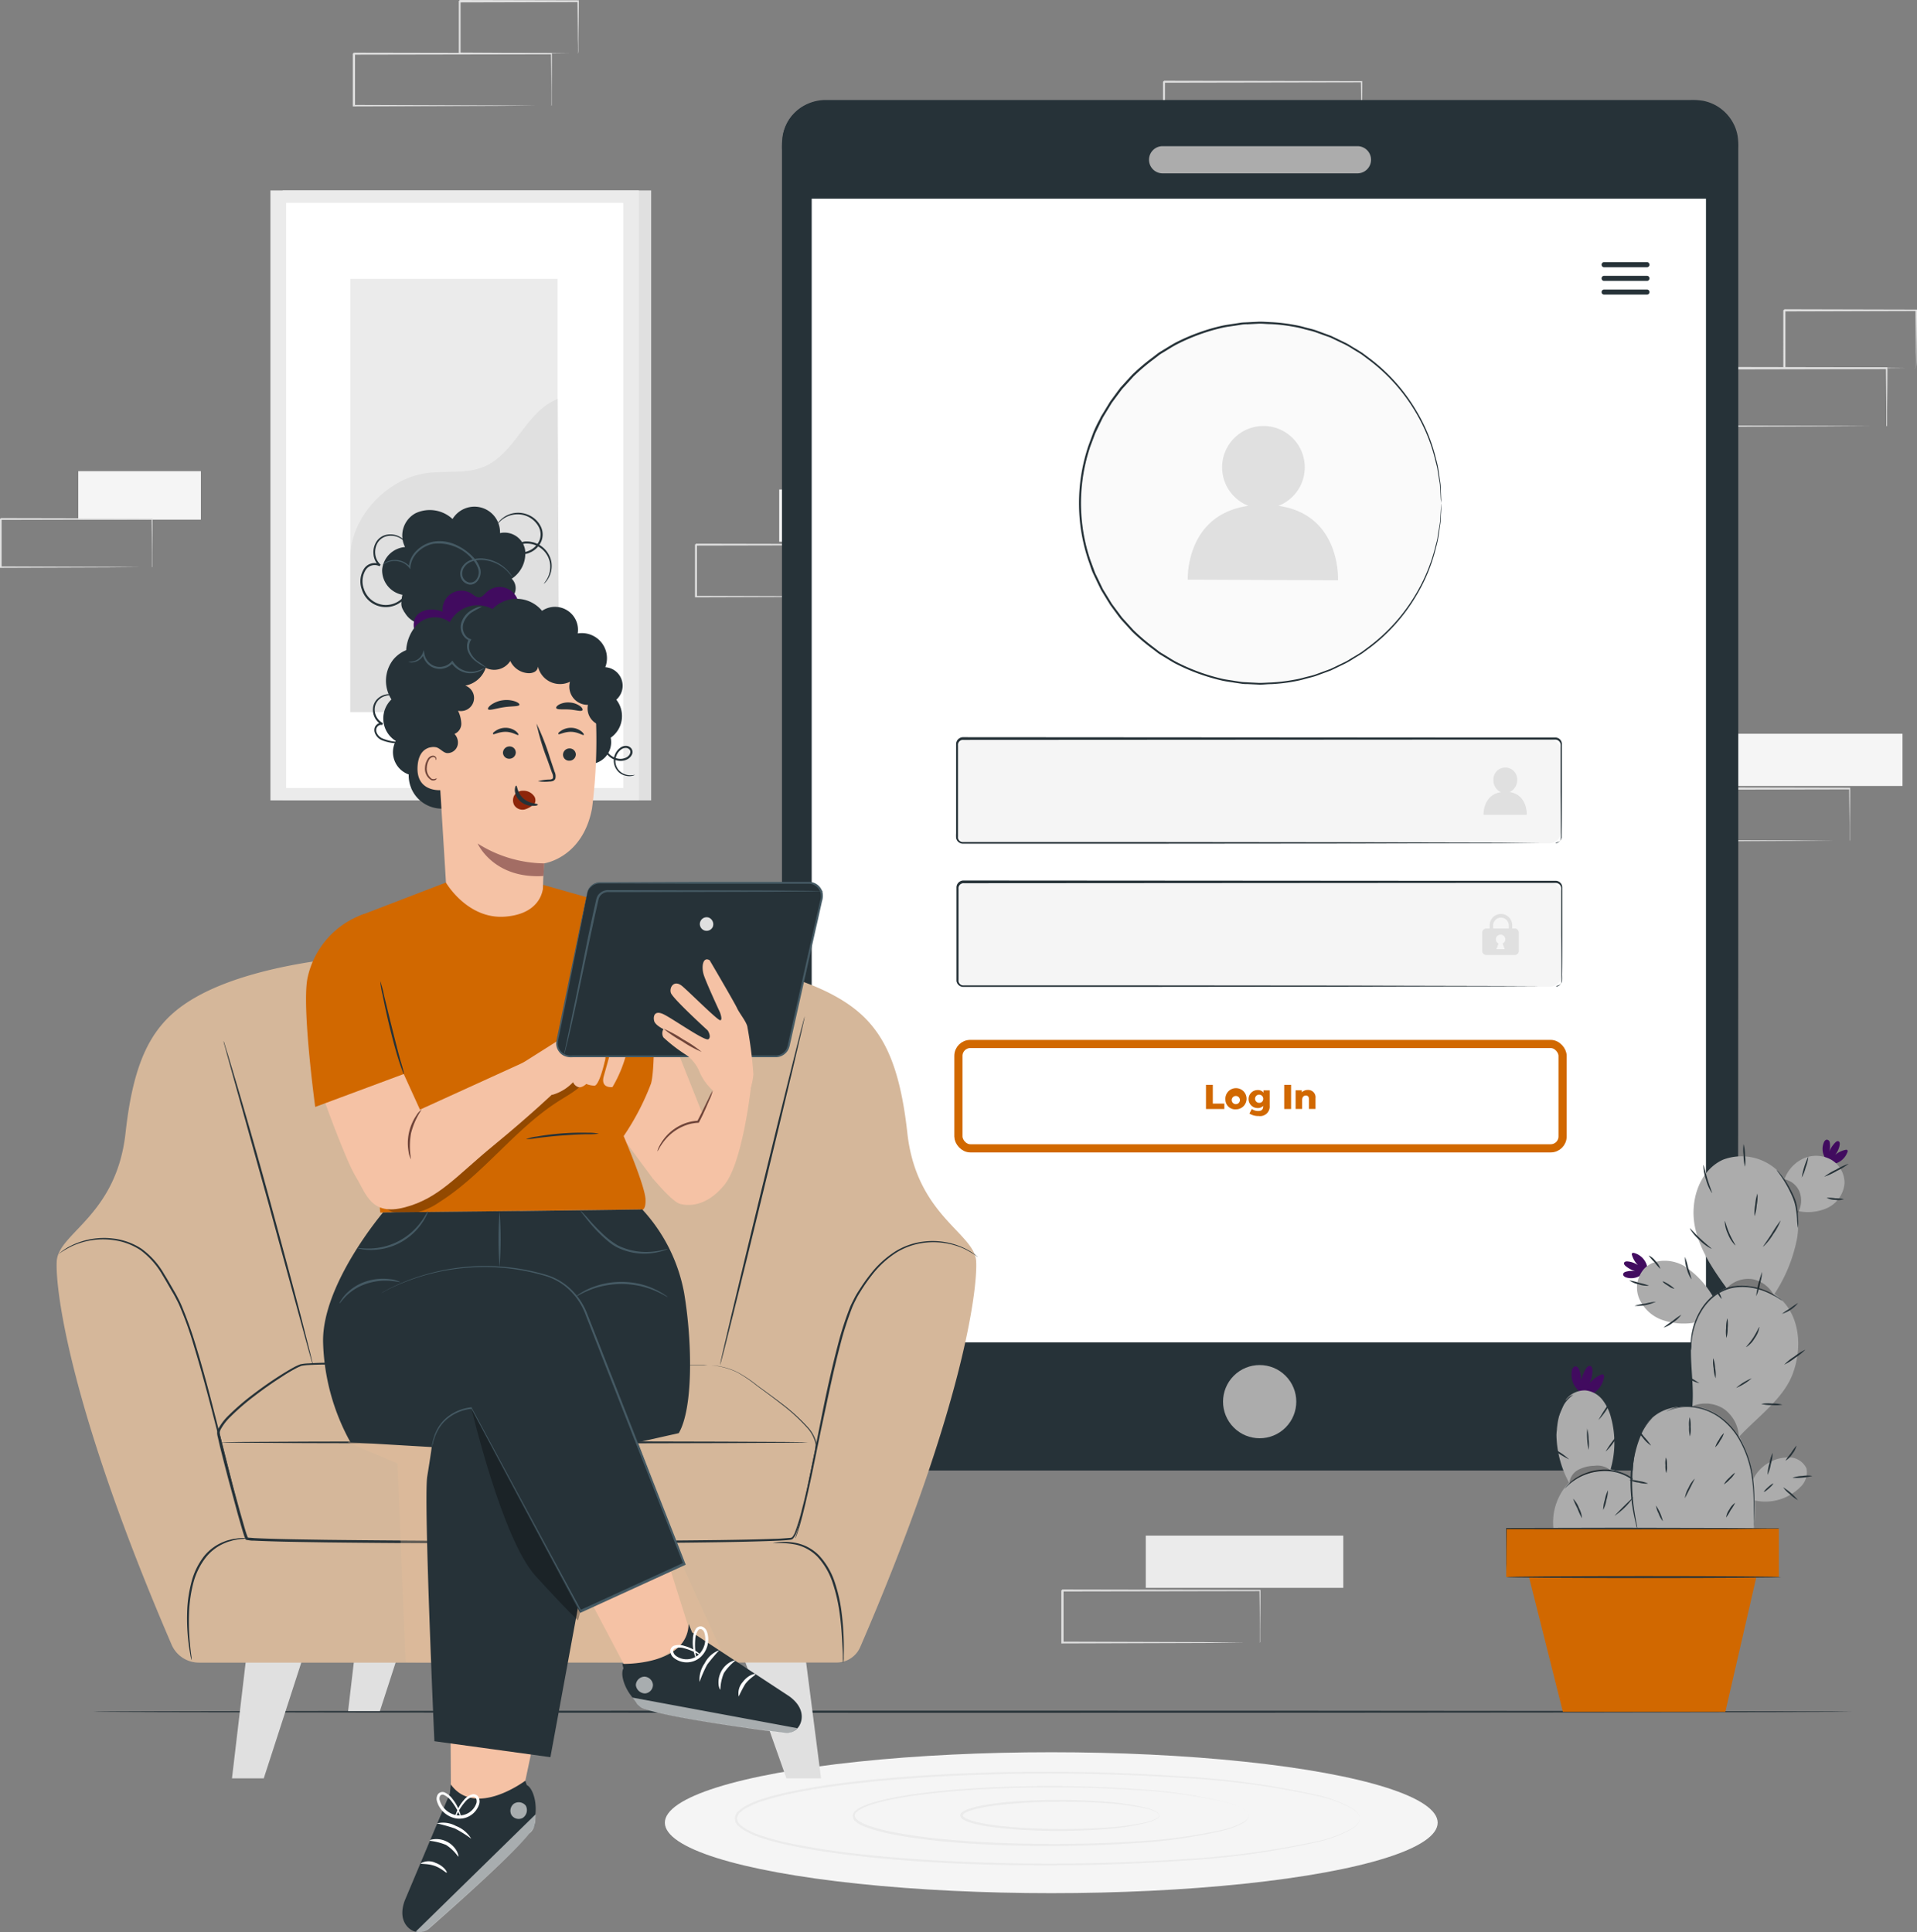 <svg xmlns="http://www.w3.org/2000/svg" width="234.283" height="236.173" viewBox="0 0 234.283 236.173">
    <rect x="0" y="0" width="234.283" height="236.173" fill="#808080" stroke="none"/>
    <g id="Tablet_login-pana" data-name="Tablet login-pana" transform="translate(-11.42 -13.29)">
      <g id="freepik--background-complete--inject-221" transform="translate(11.42 13.29)">
        <ellipse id="Ellipse_12" data-name="Ellipse 12" cx="47.224" cy="8.613" rx="47.224" ry="8.613" transform="translate(81.255 214.184)" fill="#f5f5f5"/>
        <path id="Path_6817" data-name="Path 6817" d="M268.819,455.525a1.3,1.3,0,0,0-.1-.387,2.257,2.257,0,0,0-.829-.824,14.954,14.954,0,0,0-4.267-1.573,102.957,102.957,0,0,0-16.661-2.213,246.837,246.837,0,0,0-24.947-.362c-4.694.169-9.62.466-14.7,1.047-2.54.293-5.115.655-7.7,1.186a34.7,34.7,0,0,0-3.84.992,11.521,11.521,0,0,0-1.836.779,3.968,3.968,0,0,0-.8.556,1.161,1.161,0,0,0-.422.779,1.136,1.136,0,0,0,.417.784,3.969,3.969,0,0,0,.8.561,11.64,11.64,0,0,0,1.831.774,34.026,34.026,0,0,0,3.845.992c2.58.531,5.16.893,7.7,1.191,5.081.576,10.007.873,14.7,1.042a246.935,246.935,0,0,0,24.952-.362,105.521,105.521,0,0,0,16.661-2.208,15.1,15.1,0,0,0,4.262-1.578,2.223,2.223,0,0,0,.829-.824,1.26,1.26,0,0,0,.1-.387.8.8,0,0,1-.079.4,2.2,2.2,0,0,1-.824.853,14.444,14.444,0,0,1-4.267,1.632,100.5,100.5,0,0,1-16.676,2.3,244.44,244.44,0,0,1-24.971.417c-4.7-.159-9.63-.451-14.721-1.032-2.54-.293-5.125-.655-7.72-1.191a32.669,32.669,0,0,1-3.87-.992,11.517,11.517,0,0,1-1.875-.8,4,4,0,0,1-.853-.6,1.191,1.191,0,0,1,0-1.94,4.715,4.715,0,0,1,.853-.6,11.49,11.49,0,0,1,1.875-.794,32.664,32.664,0,0,1,3.87-.992c2.595-.536,5.175-.9,7.72-1.191,5.086-.576,10.017-.868,14.716-1.032a244.439,244.439,0,0,1,24.971.417,99.97,99.97,0,0,1,16.671,2.3,14.825,14.825,0,0,1,4.272,1.632,2.2,2.2,0,0,1,.824.853.8.8,0,0,1,.084.392Z" transform="translate(-102.638 -233.218)" fill="#ebebeb"/>
        <path id="Path_6818" data-name="Path 6818" d="M269.876,456.91a.993.993,0,0,0-.074-.238,1.3,1.3,0,0,0-.521-.5,9.5,9.5,0,0,0-2.7-.992,65.922,65.922,0,0,0-10.548-1.389c-4.465-.293-9.849-.422-15.793-.213-2.977.1-6.088.293-9.3.66-1.608.189-3.24.417-4.867.754a22.632,22.632,0,0,0-2.426.635,7.225,7.225,0,0,0-1.156.5c-.347.189-.729.466-.749.8s.4.615.749.809a6.948,6.948,0,0,0,1.151.5,20.763,20.763,0,0,0,2.426.635c1.632.342,3.265.571,4.867.759,3.215.367,6.331.551,9.3.66,5.954.208,11.307.079,15.793-.213a65.838,65.838,0,0,0,10.548-1.389,9.5,9.5,0,0,0,2.7-.992,1.3,1.3,0,0,0,.521-.5.929.929,0,0,0,.074-.243.615.615,0,0,1-.05.253,1.325,1.325,0,0,1-.5.551,9.331,9.331,0,0,1-2.7,1.042,63.459,63.459,0,0,1-10.558,1.488,152.008,152.008,0,0,1-15.812.273c-2.977-.1-6.1-.283-9.328-.65-1.608-.184-3.245-.412-4.892-.754a22.086,22.086,0,0,1-2.456-.64,7.6,7.6,0,0,1-1.2-.5,3.049,3.049,0,0,1-.551-.382.8.8,0,0,1,0-1.295,3.161,3.161,0,0,1,.551-.387,7.848,7.848,0,0,1,1.2-.5,21.051,21.051,0,0,1,2.481-.64c1.642-.342,3.28-.571,4.892-.754,3.22-.367,6.346-.551,9.323-.65a152.077,152.077,0,0,1,15.812.273,63.465,63.465,0,0,1,10.558,1.488,9.392,9.392,0,0,1,2.7,1.042,1.325,1.325,0,0,1,.5.551A.611.611,0,0,1,269.876,456.91Z" transform="translate(-117.27 -235)" fill="#ebebeb"/>
        <path id="Path_6819" data-name="Path 6819" d="M272.237,458.633a.561.561,0,0,0-.3-.367,4.863,4.863,0,0,0-1.35-.5,33.963,33.963,0,0,0-5.249-.66c-2.238-.139-4.922-.2-7.889-.094-1.488.06-3.041.154-4.644.337-.8.094-1.617.208-2.431.377a10.526,10.526,0,0,0-1.206.318,3.124,3.124,0,0,0-.561.238c-.174.089-.342.233-.347.347s.169.253.342.347a4.113,4.113,0,0,0,.566.238,11.043,11.043,0,0,0,1.206.318c.814.169,1.627.283,2.431.377,1.6.184,3.16.278,4.644.332,2.977.109,5.651.05,7.894-.094a34.075,34.075,0,0,0,5.269-.67,5.031,5.031,0,0,0,1.35-.5.57.57,0,0,0,.3-.367.2.2,0,0,1,0,.129.655.655,0,0,1-.258.283,4.423,4.423,0,0,1-1.35.531,30.86,30.86,0,0,1-5.319.784,76.53,76.53,0,0,1-7.938.149c-1.488-.05-3.051-.139-4.664-.323-.809-.089-1.627-.2-2.451-.377a10.129,10.129,0,0,1-1.24-.322,3.362,3.362,0,0,1-.605-.258.779.779,0,0,1-.5-.576c.04-.332.3-.456.5-.571a4.323,4.323,0,0,1,.61-.258,12.22,12.22,0,0,1,1.235-.323c.824-.169,1.642-.283,2.451-.377,1.612-.184,3.175-.273,4.664-.323a75.033,75.033,0,0,1,7.938.154,31.44,31.44,0,0,1,5.284.754,4.534,4.534,0,0,1,1.35.536.625.625,0,0,1,.258.283.2.2,0,0,1,.01.119Z" transform="translate(-130.59 -236.723)" fill="#ebebeb"/>
        <rect id="Rectangle_635" data-name="Rectangle 635" width="14.984" height="5.924" transform="translate(9.566 57.593)" fill="#f5f5f5"/>
        <path id="Path_6820" data-name="Path 6820" d="M29.986,146.939a.358.358,0,0,1,0-.1v-1.474c0-1.022,0-2.481-.035-4.346l.06.069-18.487.045.094-.114h0v5.914l-.094-.109,13.173.05,3.88.035h.04l-3.865.035-13.237.05H11.42v-5.964h0c.189-.228.055-.06.094-.114L30,140.955h.064v.069c0,1.87-.025,3.359-.03,4.391v1.439a.566.566,0,0,1-.05.084Z" transform="translate(-11.42 -77.586)" fill="#e0e0e0"/>
        <rect id="Rectangle_636" data-name="Rectangle 636" width="24.138" height="6.385" transform="translate(140.029 187.705)" fill="#ebebeb"/>
        <path id="Path_6821" data-name="Path 6821" d="M297.107,411.395v-1.7c0-1.1,0-2.689-.04-4.689l.074.079L273,405.128l.124-.124h0v6.385l-.119-.124,17.2.055,5.046.074h1.737a.357.357,0,0,1,.124,0h-1.8l-5.051.035-17.286.055h-.119v-6.475h0l.124-.119,24.138.045h.074v.074c0,2.019-.03,3.617-.04,4.733V411.3A.422.422,0,0,1,297.107,411.395Z" transform="translate(-143.146 -210.597)" fill="#e0e0e0"/>
        <rect id="Rectangle_637" data-name="Rectangle 637" width="24.138" height="6.385" transform="translate(95.232 59.836)" fill="#f5f5f5"/>
        <path id="Path_6822" data-name="Path 6822" d="M206.842,153.713v-1.7c0-1.1,0-2.684-.045-4.684l.074.074-24.133.05c.05-.055-.124.119.119-.124h0v6.39l-.119-.119,17.2.055,5.081.035h.055l-5.051.035-17.286.055h-.119v-6.435h0c.248-.248.069-.069.129-.124l24.133.05h.079v.074c0,2.014-.035,3.617-.045,4.728v1.553A.084.084,0,0,1,206.842,153.713Z" transform="translate(-97.679 -80.763)" fill="#e0e0e0"/>
        <path id="Path_6823" data-name="Path 6823" d="M322.122,39.678a.669.669,0,0,1,0-.119V37.976c0-1.1,0-2.689-.045-4.689l.074.079-24.133.045.119-.119h0V39.7l-.119-.124,17.2.055,5.081.035h.055l-5.051.035-17.286.055H297.9v-6.46h0c.248-.248.069-.069.129-.124l24.133.045h.079v.074c0,2.019-.035,3.622-.045,4.733v1.553A.828.828,0,0,1,322.122,39.678Z" transform="translate(-155.762 -23.3)" fill="#e0e0e0"/>
        <rect id="Rectangle_638" data-name="Rectangle 638" width="24.138" height="6.385" transform="translate(208.374 89.69)" fill="#f5f5f5"/>
        <path id="Path_6824" data-name="Path 6824" d="M442.367,213.819a1.017,1.017,0,0,1,0-.114v-1.588c0-1.1-.025-2.684-.045-4.684l.074.074-24.138.05.124-.124h0v6.376l-.119-.119,17.2.055,5.081.035h.02l-5.051.035-17.286.055h-.119v-6.495h0l.124-.124,24.138.05h.074v.074c0,2.019-.03,3.617-.04,4.728v1.558A.353.353,0,0,1,442.367,213.819Z" transform="translate(-216.33 -111.016)" fill="#e0e0e0"/>
        <rect id="Rectangle_639" data-name="Rectangle 639" width="45.036" height="74.552" transform="translate(34.547 23.279)" fill="#e0e0e0"/>
        <rect id="Rectangle_640" data-name="Rectangle 640" width="45.036" height="74.552" transform="translate(33.049 23.279)" fill="#ebebeb"/>
        <rect id="Rectangle_641" data-name="Rectangle 641" width="41.201" height="71.525" transform="translate(34.969 24.793)" fill="#fff"/>
        <rect id="Rectangle_642" data-name="Rectangle 642" width="25.334" height="52.94" transform="translate(42.813 34.086)" fill="#ebebeb"/>
        <path id="Path_6825" data-name="Path 6825" d="M97.709,131.1c-.06-4.962,4.386-9.769,9.283-10.459,2.337-.332,4.818.134,7-.764,3.895-1.6,5.135-6.768,9.055-8.306l.179,38.263H97.709Z" transform="translate(-54.896 -62.808)" fill="#e0e0e0"/>
        <path id="Path_6826" data-name="Path 6826" d="M122.582,32.778a.669.669,0,0,1,0-.119V31.076c0-1.1,0-2.689-.04-4.684l.074.074-24.138.045.119-.119h0v6.385l-.119-.124,17.2.055,5.076.035h.03l-5.046.035-17.286.055H98.33V26.4h0c.243-.248.069-.069.124-.124l24.138.045h.074V26.4c0,2.014-.03,3.617-.04,4.728v1.553a.824.824,0,0,1-.045.094Z" transform="translate(-55.209 -19.828)" fill="#e0e0e0"/>
        <path id="Path_6827" data-name="Path 6827" d="M139.007,19.854a.382.382,0,0,1,0-.124v-.337c0-.318,0-.744-.025-1.28,0-1.121-.025-2.7-.045-4.649l.084.089-14.5.035c-.109.109.149-.149.124-.119h0v6.376l-.119-.119,10.375.055,3.027.035h.05L135,19.849l-10.454.055h-.114v-6.49h0l.124-.124,14.5.035h.045v.084c0,1.985-.035,3.567-.045,4.7v1.26A1.6,1.6,0,0,1,139.007,19.854Z" transform="translate(-68.36 -13.29)" fill="#e0e0e0"/>
        <path id="Path_6828" data-name="Path 6828" d="M448.772,110.924a.658.658,0,0,1,0-.129c0-.094,0-.213,0-.362v-1.394c0-1.226-.03-2.977-.05-5.2l.084.084-26.792.055c.06-.064-.139.134.134-.139h0v7.085l-.134-.134,19.1.06,5.636.04h2.064a.5.5,0,0,1-.124,0h-1.87l-5.607.04-19.191.06h-.134v-7.2h0c.273-.273.079-.074.139-.134l26.792.05h.084v.119c0,2.238-.035,4.019-.045,5.254v1.722A.147.147,0,0,1,448.772,110.924Z" transform="translate(-218.234 -58.808)" fill="#e0e0e0"/>
        <path id="Path_6829" data-name="Path 6829" d="M466.919,96.684a.564.564,0,0,1,0-.134c0-.1,0-.228,0-.377,0-.347,0-.824-.025-1.419,0-1.245-.03-3-.05-5.16l.094.1-16.125.045.134-.134h0v7.085l-.129-.129,11.521.06,3.354.04h1.23a2.112,2.112,0,0,1-.293,0h-.878l-3.329.035-11.605.06h-.129V89.619h0l.139-.139,16.1.04h.1v.1c0,2.183-.04,3.969-.05,5.22,0,.585,0,1.052-.025,1.4S466.924,96.709,466.919,96.684Z" transform="translate(-232.745 -51.678)" fill="#e0e0e0"/>
      </g>
      <g id="freepik--Floor--inject-221" transform="translate(22.851 222.394)">
        <path id="Path_6830" data-name="Path 6830" d="M249.334,434.869c0,.069-48.127.129-107.432.129s-107.442-.05-107.442-.129,48.1-.129,107.442-.129S249.334,434.8,249.334,434.869Z" transform="translate(-34.46 -434.74)" fill="#263238"/>
      </g>
      <g id="freepik--Device--inject-221" transform="translate(106.98 25.511)">
        <rect id="Rectangle_643" data-name="Rectangle 643" width="116.65" height="167.402" rx="5" transform="translate(0.063 0.123)" fill="#263238"/>
        <path id="Path_6831" data-name="Path 6831" d="M315.527,205.447l.362-.025a2.846,2.846,0,0,0,.447-.055,4.66,4.66,0,0,0,.615-.134,5.225,5.225,0,0,0,3.175-2.6,5.554,5.554,0,0,0,.5-1.384,8.276,8.276,0,0,0,.1-1.632V186.419c0-14.15,0-34.622-.035-59.915V43.914a7.831,7.831,0,0,0-.084-1.528,4.886,4.886,0,0,0-.5-1.434,5.13,5.13,0,0,0-2.1-2.163,5.78,5.78,0,0,0-1.444-.521,7.616,7.616,0,0,0-1.548-.094H209.335a5.076,5.076,0,0,0-5.011,4.143,9.074,9.074,0,0,0-.094,1.771V199.662a8.544,8.544,0,0,0,.06,1.34,5.21,5.21,0,0,0,.357,1.27,5.115,5.115,0,0,0,3.969,3.036,8.755,8.755,0,0,0,1.3.055h23.766l59.91.04h0l-59.91.04H209.921a9.229,9.229,0,0,1-1.33-.055,5.274,5.274,0,0,1-4.5-4.465,8.433,8.433,0,0,1-.06-1.364V44.078a9.735,9.735,0,0,1,.094-1.816,5.329,5.329,0,0,1,5.244-4.336H315.051a8.161,8.161,0,0,1,1.588.1,5.557,5.557,0,0,1,1.488.541,5.393,5.393,0,0,1,2.193,2.253,5.179,5.179,0,0,1,.5,1.488,8.306,8.306,0,0,1,.084,1.563v82.634c0,25.3-.025,45.765-.035,59.915v13.193a8.032,8.032,0,0,1-.1,1.642,5.571,5.571,0,0,1-.5,1.394,5.264,5.264,0,0,1-1.608,1.841,5.081,5.081,0,0,1-1.6.764,4.11,4.11,0,0,1-.615.134,3.525,3.525,0,0,1-.452.045Z" transform="translate(-204.023 -37.922)" fill="#263238"/>
        <circle id="Ellipse_13" data-name="Ellipse 13" cx="4.475" cy="4.475" r="4.475" transform="translate(52.059 159.11) rotate(-45)" fill="#acacac"/>
        <path id="Path_6832" data-name="Path 6832" d="M319.922,52.624H296.107a1.657,1.657,0,0,1-1.657-1.662h0a1.657,1.657,0,0,1,1.657-1.662h23.815a1.662,1.662,0,0,1,1.662,1.662h0A1.662,1.662,0,0,1,319.922,52.624Z" transform="translate(-249.584 -43.655)" fill="#acacac"/>
        <rect id="Rectangle_644" data-name="Rectangle 644" width="109.293" height="139.801" transform="translate(3.64 12.066)" fill="#fff"/>
        <rect id="Rectangle_645" data-name="Rectangle 645" width="73.837" height="12.756" rx="1.45" transform="translate(21.383 78.114)" fill="#f5f5f5"/>
        <path id="Path_6833" data-name="Path 6833" d="M320.13,207.889a.843.843,0,0,0,.412-.144.709.709,0,0,0,.278-.442,7.329,7.329,0,0,0,0-.749c0-1.151,0-2.838-.025-5.011v-5.691a.655.655,0,0,0-.625-.645H308.54l-60.789.035a.6.6,0,0,0-.6.571v11.412a.59.59,0,0,0,.63.5h19.846l27.328.03,18.427.04,5.011.064h-5.006l-18.427.045-27.328.025H247.8a.858.858,0,0,1-.576-.189.833.833,0,0,1-.308-.531,5.319,5.319,0,0,1,0-.556V195.734a.853.853,0,0,1,.853-.824l60.789.04h11.64a.789.789,0,0,1,.749.784c0,.719,0,1.409,0,2.074v3.617c0,2.173,0,3.86-.025,5.011v.759a.774.774,0,0,1-.3.456.71.71,0,0,1-.313.119A.665.665,0,0,1,320.13,207.889Z" transform="translate(-225.629 -117.02)" fill="#263238"/>
        <rect id="Rectangle_646" data-name="Rectangle 646" width="73.837" height="12.756" rx="1.45" transform="translate(21.457 95.633)" fill="#f5f5f5"/>
        <path id="Path_6834" data-name="Path 6834" d="M320.262,243.194a.834.834,0,0,0,.407-.144.72.72,0,0,0,.278-.442,7.226,7.226,0,0,0,0-.749c0-1.151,0-2.838-.025-5.011v-5.691a.665.665,0,0,0-.625-.65H308.662l-60.789.04a.6.6,0,0,0-.6.571v11.411a.625.625,0,0,0,.218.372.6.6,0,0,0,.417.129h19.841l27.328.025,18.422.045,5.011.025h0l-5.011.025-18.422.04-27.328.03H247.908a.868.868,0,0,1-.58-.189.858.858,0,0,1-.308-.531c0-.218,0-.367,0-.556V231.029a.858.858,0,0,1,.853-.819l60.789.04H320.3a.8.8,0,0,1,.754.789v5.691c0,2.173,0,3.86-.025,5.011a7.24,7.24,0,0,1,0,.759.724.724,0,0,1-.615.571A.452.452,0,0,1,320.262,243.194Z" transform="translate(-225.687 -134.805)" fill="#263238"/>
        <rect id="Rectangle_647" data-name="Rectangle 647" width="73.837" height="12.756" rx="1.45" transform="translate(21.571 115.39)" fill="#fff" stroke="#d16800" stroke-width="1"/>
        <path id="Path_6839" data-name="Path 6839" d="M308.48,280.56h.834v2.292h1.409v.66H308.48Z" transform="translate(-256.653 -160.174)" fill="#d16800"/>
        <path id="Path_6840" data-name="Path 6840" d="M313.265,282.774a1.295,1.295,0,1,1,1.29,1.186,1.191,1.191,0,0,1-1.29-1.186Zm1.771,0a.5.5,0,1,0-.125.387A.5.5,0,0,0,315.037,282.774Z" transform="translate(-259.062 -160.582)" fill="#d16800"/>
        <path id="Path_6841" data-name="Path 6841" d="M321.55,281.867v1.866a1.171,1.171,0,0,1-1.34,1.275,2.014,2.014,0,0,1-1.136-.3l.293-.561a1.31,1.31,0,0,0,.774.248c.427,0,.61-.194.61-.556v-.074a.848.848,0,0,1-.68.268,1.1,1.1,0,1,1,0-2.2.829.829,0,0,1,.719.318v-.278Zm-.789,1.062a.5.5,0,1,0-.5.466.466.466,0,0,0,.5-.466Z" transform="translate(-261.939 -160.812)" fill="#d16800"/>
        <path id="Path_6842" data-name="Path 6842" d="M327.75,280.56h.839v2.952h-.839Z" transform="translate(-266.362 -160.174)" fill="#d16800"/>
        <path id="Path_6843" data-name="Path 6843" d="M332.991,282.845v1.3h-.8v-1.176c0-.327-.144-.466-.377-.466s-.456.159-.456.541v1.1h-.8v-2.282h.759v.248a.992.992,0,0,1,.729-.288.893.893,0,0,1,.943,1.017Z" transform="translate(-267.778 -160.812)" fill="#d16800"/>
        <path id="Path_6852" data-name="Path 6852" d="M380.479,240.241h-.288v-.407a1.374,1.374,0,1,0-2.749,0v.407h-.417a.5.5,0,0,0-.5.5v2.233a.5.5,0,0,0,.5.5H380.5a.5.5,0,0,0,.5-.5v-2.233a.5.5,0,0,0-.516-.5Zm-1.2,2.52h-1.027l.273-.685a.561.561,0,0,1-.323-.5.573.573,0,1,1,.819.5Zm.5-2.52H377.86v-.407a.958.958,0,0,1,1.915,0Z" transform="translate(-290.94 -138.962)" fill="#e0e0e0"/>
        <circle id="Ellipse_14" data-name="Ellipse 14" cx="22.069" cy="22.069" r="22.069" transform="translate(36.421 27.218)" fill="#fafafa"/>
        <path id="Path_6853" data-name="Path 6853" d="M321.442,114.728a3.243,3.243,0,0,0-.03-.357c-.03-.238-.035-.59-.065-1.047,0-.233-.03-.5-.045-.769s-.089-.59-.139-.923-.109-.695-.169-1.077-.194-.779-.288-1.2a21.126,21.126,0,0,0-2.436-5.86,21.831,21.831,0,0,0-5.592-6.237l-.948-.709c-.332-.218-.685-.417-1.032-.63a9.883,9.883,0,0,0-1.072-.62l-1.141-.546-.581-.278-.62-.218-1.235-.447c-.422-.139-.858-.228-1.295-.347a11.515,11.515,0,0,0-1.33-.3,20.343,20.343,0,0,0-2.773-.323c-.5,0-.953-.06-1.434-.055l-1.454.074a3.559,3.559,0,0,0-.729.05l-.734.114c-.5.079-.992.134-1.488.238a23.88,23.88,0,0,0-5.79,2.119c-.461.248-.908.541-1.364.814-.223.144-.466.268-.68.432l-.645.5a24.944,24.944,0,0,0-2.481,2.114c-.367.412-.739.819-1.111,1.23l-.283.308-.253.337-.5.67-.5.675-.442.724-.442.724-.218.367-.189.382q-.372.769-.744,1.548l-.6,1.6a21.712,21.712,0,0,0,0,13.848l.6,1.627c.253.5.5,1.032.749,1.548l.184.382.223.367.442.724.442.724.5.675.5.67.253.337.278.308,1.116,1.23a24.946,24.946,0,0,0,2.481,2.114l.645.5c.213.159.456.283.68.427.456.273.9.566,1.364.819a24.142,24.142,0,0,0,5.79,2.114c.5.1.992.159,1.488.243l.734.109c.243.035.5.035.734.05l1.449.074c.5,0,.958-.04,1.434-.055a20.347,20.347,0,0,0,2.778-.323,10.976,10.976,0,0,0,1.33-.3c.432-.114.873-.2,1.29-.342l1.235-.452.61-.223.581-.273,1.141-.551c.382-.174.719-.417,1.072-.62s.7-.412,1.032-.63l.953-.709a21.87,21.87,0,0,0,5.6-6.247,21.167,21.167,0,0,0,2.446-5.855c.1-.427.238-.819.288-1.206s.114-.739.169-1.072.109-.64.139-.923.03-.541.045-.774c.03-.452.05-.8.065-1.047s.03-.357.03-.357v.357c0,.233,0,.6-.04,1.052q0,.352-.03.774c-.025.283-.084.59-.129.928s-.1.695-.159,1.077a10.528,10.528,0,0,1-.278,1.216,20.837,20.837,0,0,1-2.416,5.9,21.905,21.905,0,0,1-5.6,6.306l-.977.719c-.332.223-.69.427-1.037.64a11.614,11.614,0,0,1-1.082.63l-1.146.556-.585.278-.615.228-1.245.456c-.422.144-.868.233-1.3.357a11.934,11.934,0,0,1-1.34.308,20.8,20.8,0,0,1-2.8.327c-.5,0-.963.069-1.449.06l-1.488-.069a3.705,3.705,0,0,1-.739-.05l-.739-.109c-.5-.084-.992-.139-1.488-.243a24.4,24.4,0,0,1-5.86-2.128c-.466-.253-.918-.551-1.384-.824-.223-.144-.466-.268-.685-.432l-.655-.5a24.88,24.88,0,0,1-2.52-2.138l-1.126-1.24-.283-.313-.258-.337-.5-.68-.5-.685-.452-.729-.447-.734-.223-.367-.189-.387c-.253-.5-.5-1.042-.754-1.568s-.4-1.1-.605-1.642a21.985,21.985,0,0,1,0-14.011c.2-.551.407-1.1.605-1.642a15.677,15.677,0,0,1,.754-1.568l.189-.387.228-.367.447-.734.447-.734.5-.68.5-.68.258-.337.283-.313,1.131-1.24a24.984,24.984,0,0,1,2.52-2.138l.65-.5c.218-.164.461-.288.69-.437.461-.273.913-.566,1.379-.824a23.619,23.619,0,0,1,2.9-1.265,23.094,23.094,0,0,1,2.977-.863c.5-.1.992-.159,1.488-.238l.739-.114c.243-.03.5-.03.739-.045l1.488-.074c.5,0,.967.04,1.444.06a20.61,20.61,0,0,1,2.8.332,11.232,11.232,0,0,1,1.345.308c.437.119.878.208,1.3.352l1.245.456.615.228.585.278,1.146.556c.382.174.724.427,1.082.63s.7.422,1.037.64l.958.719a21.98,21.98,0,0,1,5.6,6.306,20.84,20.84,0,0,1,2.416,5.909,11.321,11.321,0,0,1,.278,1.211c.06.382.109.744.159,1.082s.1.64.129.923l.03.774.04,1.052C321.447,114.6,321.442,114.728,321.442,114.728Z" transform="translate(-240.883 -65.441)" fill="#263238"/>
        <path id="Path_6854" data-name="Path 6854" d="M315.077,128a5.051,5.051,0,1,0-3.667,0c-7.765,1.1-7.413,9.025-7.413,9.025l18.358.079S322.772,129.093,315.077,128Z" transform="translate(-254.394 -78.392)" fill="#e0e0e0"/>
        <path id="Path_6882" data-name="Path 6882" d="M380.03,205.4a1.558,1.558,0,0,0,.923-1.434,1.454,1.454,0,1,0-2.9,0,1.548,1.548,0,0,0,.923,1.449c-2.233.332-2.133,2.764-2.133,2.764h5.284S382.242,205.734,380.03,205.4Z" transform="translate(-291.096 -120.808)" fill="#e0e0e0"/>
        <path id="Path_6883" data-name="Path 6883" d="M406.193,78.5h5.314a.313.313,0,0,0,0-.62h-5.314a.313.313,0,0,0,0,.62Z" transform="translate(-305.748 -58.054)" fill="#263238"/>
        <path id="Path_6884" data-name="Path 6884" d="M406.193,81.87h5.314a.313.313,0,0,0,0-.62h-5.314a.313.313,0,0,0,0,.62Z" transform="translate(-305.748 -59.752)" fill="#263238"/>
        <path id="Path_6885" data-name="Path 6885" d="M406.193,85.24h5.314a.313.313,0,0,0,0-.62h-5.314a.313.313,0,0,0,0,.62Z" transform="translate(-305.748 -61.45)" fill="#263238"/>
      </g>
      <g id="freepik--Plant--inject-221" transform="translate(195.493 152.6)">
        <path id="Path_6886" data-name="Path 6886" d="M399.461,350.3a3.186,3.186,0,0,1,.213,1.359,4.56,4.56,0,0,1,.62-1.538c.109-.174.288-.362.5-.313s.268.3.273.5a3.359,3.359,0,0,1-.372,1.657,3.711,3.711,0,0,1,1.4-1.087.347.347,0,0,1,.3-.025.337.337,0,0,1,.089.342,2.833,2.833,0,0,1-1.746,2.178l-.293.045a2.635,2.635,0,0,1-1.89-3.031c.045-.243.184-.526.432-.531S399.376,350.1,399.461,350.3Z" transform="translate(-390.525 -322.151)" fill="#410b5f"/>
        <path id="Path_6887" data-name="Path 6887" d="M403.794,366.611a8.4,8.4,0,0,0-2.813-1.136,11.57,11.57,0,0,0,.079-6.222,5.9,5.9,0,0,0-1.052-2.243,3.061,3.061,0,0,0-2.114-1.181,2.977,2.977,0,0,0-2.352,1.092l-1.037,2.4a9.581,9.581,0,0,0-.124,1.057A12.7,12.7,0,0,0,395.9,367.1,7.041,7.041,0,0,0,394,372.738h12.339A6.811,6.811,0,0,0,403.794,366.611Z" transform="translate(-388.22 -325.187)" fill="#acacac"/>
        <path id="Path_6888" data-name="Path 6888" d="M396.79,377.691a.542.542,0,0,1,.094-.134,3.277,3.277,0,0,1,.3-.352,5.655,5.655,0,0,1,1.369-1.047,6.494,6.494,0,0,1,2.431-.779,5.894,5.894,0,0,1,5.537,2.387,6.5,6.5,0,0,1,1.106,2.3,5.9,5.9,0,0,1,.179,1.717,4.509,4.509,0,0,1-.05.461.556.556,0,0,1-.035.164,7.443,7.443,0,0,0-.223-2.307,6.575,6.575,0,0,0-1.116-2.233,5.815,5.815,0,0,0-5.378-2.317,6.569,6.569,0,0,0-2.387.719,7.572,7.572,0,0,0-1.831,1.419Z" transform="translate(-389.66 -335.012)" fill="#263238"/>
        <path id="Path_6889" data-name="Path 6889" d="M394.681,361.817a2.977,2.977,0,0,1,0-.819,7.041,7.041,0,0,1,.337-1.95,4.039,4.039,0,0,1,1.052-1.682,1.682,1.682,0,0,1,.7-.437c0,.025-.263.179-.605.531a4.465,4.465,0,0,0-.992,1.647,9.034,9.034,0,0,0-.377,1.9A4.137,4.137,0,0,1,394.681,361.817Z" transform="translate(-388.584 -325.742)" fill="#263238"/>
        <path id="Path_6890" data-name="Path 6890" d="M409.09,384.4q1.129-1.2,2.342-2.317A8.578,8.578,0,0,1,409.09,384.4Z" transform="translate(-395.858 -338.413)" fill="#263238"/>
        <path id="Path_6891" data-name="Path 6891" d="M406.32,382.856a4.233,4.233,0,0,1,.2-1.226,4.337,4.337,0,0,1,.382-1.181,4.232,4.232,0,0,1-.2,1.225A4.148,4.148,0,0,1,406.32,382.856Z" transform="translate(-394.462 -337.592)" fill="#263238"/>
        <path id="Path_6892" data-name="Path 6892" d="M398.93,382.54a3.141,3.141,0,0,1,.7,1.116,3.226,3.226,0,0,1,.377,1.26,7.721,7.721,0,0,1-.551-1.186,8.539,8.539,0,0,1-.531-1.191Z" transform="translate(-390.739 -338.645)" fill="#263238"/>
        <path id="Path_6893" data-name="Path 6893" d="M406.92,368.476a11.937,11.937,0,0,1,1.821-2.406,6.064,6.064,0,0,1-.839,1.26,6.233,6.233,0,0,1-.982,1.146Z" transform="translate(-394.764 -330.347)" fill="#263238"/>
        <path id="Path_6894" data-name="Path 6894" d="M405.16,360.117a18.029,18.029,0,0,1,2.044-2.977,8.485,8.485,0,0,1-.943,1.543,8.681,8.681,0,0,1-1.1,1.434Z" transform="translate(-393.878 -325.848)" fill="#263238"/>
        <path id="Path_6895" data-name="Path 6895" d="M402.346,365.18a4.758,4.758,0,0,1,.179,1.31,4.536,4.536,0,0,1,0,1.32,9.484,9.484,0,0,1-.164-2.63Z" transform="translate(-392.453 -329.898)" fill="#263238"/>
        <path id="Path_6896" data-name="Path 6896" d="M391.19,368.72a7.938,7.938,0,0,1,1.751.9,8.2,8.2,0,0,1,1.6,1.146,14.432,14.432,0,0,1-1.7-.992A14.044,14.044,0,0,1,391.19,368.72Z" transform="translate(-386.839 -331.682)" fill="#263238"/>
        <g id="Group_1380" data-name="Group 1380" transform="translate(7.73 39.859)" opacity="0.3">
          <path id="Path_6897" data-name="Path 6897" d="M399.062,374.909a4.351,4.351,0,0,1,1.985-.5,2.505,2.505,0,0,1,2.009.571v.025A7.442,7.442,0,0,0,398,376.591,2.024,2.024,0,0,1,399.062,374.909Z" transform="translate(-398 -374.405)"/>
        </g>
        <path id="Path_6898" data-name="Path 6898" d="M411.616,324.244a2.436,2.436,0,0,1,1.087-.04,3.592,3.592,0,0,1-1.146-.63c-.129-.1-.258-.258-.2-.412s.263-.179.427-.164a2.615,2.615,0,0,1,1.255.452,2.977,2.977,0,0,1-.714-1.2.253.253,0,0,1,0-.238c.06-.074.179-.065.273-.04a2.238,2.238,0,0,1,1.548,1.553v.233a2.074,2.074,0,0,1-2.53,1.2c-.189-.06-.4-.2-.377-.392S411.427,324.289,411.616,324.244Z" transform="translate(-396.94 -308.119)" fill="#410b5f"/>
        <path id="Path_6899" data-name="Path 6899" d="M461.239,294.422a2.48,2.48,0,0,1-.065,1.1,3.548,3.548,0,0,1,.719-1.087c.114-.119.283-.233.427-.164s.159.278.129.442a2.66,2.66,0,0,1-.551,1.216,2.9,2.9,0,0,1,1.25-.615.253.253,0,0,1,.238.03.258.258,0,0,1,0,.273,2.233,2.233,0,0,1-1.672,1.414h-.238a2.061,2.061,0,0,1-.963-2.615c.074-.184.223-.382.417-.342A.384.384,0,0,1,461.239,294.422Z" transform="translate(-421.691 -294.07)" fill="#410b5f"/>
        <path id="Path_6900" data-name="Path 6900" d="M420.329,328.685c.184,0,.357.03.531.045.318-3.528-.749-7.1.327-10.474l-.144.184a7.973,7.973,0,0,1-3.865-.347,4.827,4.827,0,0,1-2.8-2.595,3.473,3.473,0,0,1,.6-3.662c1.221-1.275,3.369-1.211,4.9-.332a11.134,11.134,0,0,1,3.473,3.677,6.356,6.356,0,0,1,1.687-.992c-1.7-2.342-3.349-4.8-3.885-7.631-.571-3.086.571-6.738,3.458-8.048a6.4,6.4,0,0,1,7.239,1.95c.134.159.248.332.367.5l-.055-.169a4.465,4.465,0,0,1,2.322-2.451,3.811,3.811,0,0,1,3.344.164,3.294,3.294,0,0,1,1.637,2.863,3.672,3.672,0,0,1-2.124,3.051,5.75,5.75,0,0,1-3.662.342,11.043,11.043,0,0,1,0,3.285,18.924,18.924,0,0,1-2.783,6.882,6.4,6.4,0,0,1,.992.829c2.218,2.322,2.362,6.048,1.2,9.04s-4.307,5.2-6.49,7.556h0a14.389,14.389,0,0,1,1.677,5.264,4.783,4.783,0,0,1,4.222-2.709,2.355,2.355,0,0,1,2.317,1.335,2.438,2.438,0,0,1-.749,2.282,6.058,6.058,0,0,1-5.587,1.637v-.585a24.949,24.949,0,0,1-.094,4.024h-14.1S410.5,328.323,420.329,328.685Z" transform="translate(-398.112 -296.063)" fill="#acacac"/>
        <rect id="Rectangle_648" data-name="Rectangle 648" width="33.317" height="5.904" transform="translate(33.327 53.456) rotate(180)" fill="#d16800"/>
        <path id="Path_6901" data-name="Path 6901" d="M415.8,399.45,411.742,417.1H391.886L387.45,399.45Z" transform="translate(-384.954 -347.165)" fill="#d16800"/>
        <path id="Path_6902" data-name="Path 6902" d="M382.48,401.709c0,.065,7.512.114,16.78.114s16.785-.05,16.785-.114-7.512-.119-16.785-.119S382.48,401.645,382.48,401.709Z" transform="translate(-382.45 -348.243)" fill="#263238"/>
        <path id="Path_6903" data-name="Path 6903" d="M421.94,360.34a.9.9,0,0,1,.193-.109,4.087,4.087,0,0,1,.585-.253,5.7,5.7,0,0,1,2.317-.263,7.035,7.035,0,0,1,3.26,1.141,8.673,8.673,0,0,1,2.8,3.17,12.95,12.95,0,0,1,1.345,4.024,21.777,21.777,0,0,1,.223,3.473c0,.992-.035,1.776-.055,2.327a3.942,3.942,0,0,1-.03.635.938.938,0,0,1,0,.218,1.244,1.244,0,0,1,0-.218V371.5a23.106,23.106,0,0,0-.268-3.428,12.776,12.776,0,0,0-1.335-3.969,8.639,8.639,0,0,0-2.734-3.116,7.045,7.045,0,0,0-3.18-1.156,5.954,5.954,0,0,0-2.282.2C422.218,360.206,421.97,360.34,421.94,360.34Z" transform="translate(-402.332 -327.132)" fill="#263238"/>
        <path id="Path_6904" data-name="Path 6904" d="M427.9,337.906a.611.611,0,0,1-.025-.164,3.21,3.21,0,0,1,0-.5,8.374,8.374,0,0,1,1.191-4.212,6.639,6.639,0,0,1,.943-1.245,5.512,5.512,0,0,1,1.32-1.047,5.6,5.6,0,0,1,1.573-.605,6.51,6.51,0,0,1,1.563-.114,7.641,7.641,0,0,1,2.56.61,8.489,8.489,0,0,1,1.563.848c.174.114.3.218.387.288s.129.1.124.109a5.355,5.355,0,0,1-.551-.337,10.336,10.336,0,0,0-1.573-.789,7.785,7.785,0,0,0-2.52-.556,6.683,6.683,0,0,0-1.518.119,5.6,5.6,0,0,0-1.518.59,5.459,5.459,0,0,0-1.275.992,6.761,6.761,0,0,0-.933,1.211,8.559,8.559,0,0,0-.992,2.386,9.052,9.052,0,0,0-.263,1.737A2.837,2.837,0,0,1,427.9,337.906Z" transform="translate(-405.319 -312.181)" fill="#263238"/>
        <path id="Path_6905" data-name="Path 6905" d="M451.679,308.692a7.113,7.113,0,0,1-.119-1.131c-.025-.352-.065-.764-.139-1.216a6,6,0,0,0-.4-1.429,14.522,14.522,0,0,0-1.29-2.4c-.382-.585-.675-.9-.655-.923s.094.06.233.2a6.712,6.712,0,0,1,.531.645,11.807,11.807,0,0,1,1.354,2.4,5.566,5.566,0,0,1,.392,1.488,10.248,10.248,0,0,1,.1,1.235,7.027,7.027,0,0,1-.015,1.126Z" transform="translate(-416.005 -297.861)" fill="#263238"/>
        <path id="Path_6906" data-name="Path 6906" d="M450.66,379.71a7.637,7.637,0,0,1,1.8,1.563,4.109,4.109,0,0,1-.963-.71A3.756,3.756,0,0,1,450.66,379.71Z" transform="translate(-416.803 -337.219)" fill="#263238"/>
        <path id="Path_6907" data-name="Path 6907" d="M453,377.074a4.2,4.2,0,0,1,1.2-.213,3.786,3.786,0,0,1,1.211,0,7.982,7.982,0,0,1-2.406.233Z" transform="translate(-417.982 -335.759)" fill="#263238"/>
        <path id="Path_6908" data-name="Path 6908" d="M451.23,371.276a7.7,7.7,0,0,1,.67-.923,6.879,6.879,0,0,1,.675-.923,2.48,2.48,0,0,1-.521,1.032A2.381,2.381,0,0,1,451.23,371.276Z" transform="translate(-417.09 -332.04)" fill="#263238"/>
        <path id="Path_6909" data-name="Path 6909" d="M447.43,371.23a5.334,5.334,0,0,1-.218,1.364,5.238,5.238,0,0,1-.4,1.32,5.079,5.079,0,0,1,.218-1.364A4.876,4.876,0,0,1,447.43,371.23Z" transform="translate(-414.863 -332.947)" fill="#263238"/>
        <path id="Path_6910" data-name="Path 6910" d="M445.926,379.793c-.035-.035.189-.293.5-.571s.59-.471.625-.437-.189.3-.5.576S445.961,379.833,445.926,379.793Z" transform="translate(-414.416 -336.752)" fill="#263238"/>
        <path id="Path_6911" data-name="Path 6911" d="M436.06,377.571a2.58,2.58,0,0,1,.605-.769c.372-.382.7-.67.739-.635a2.581,2.581,0,0,1-.605.769A3.957,3.957,0,0,1,436.06,377.571Z" transform="translate(-409.446 -335.433)" fill="#263238"/>
        <path id="Path_6912" data-name="Path 6912" d="M433.92,368.087a2.842,2.842,0,0,1,.452-.913,2.9,2.9,0,0,1,.61-.824,2.793,2.793,0,0,1-.452.918,2.744,2.744,0,0,1-.61.819Z" transform="translate(-408.368 -330.488)" fill="#263238"/>
        <path id="Path_6913" data-name="Path 6913" d="M427.543,362.43a3.913,3.913,0,0,1,.109,1.176,3.76,3.76,0,0,1-.079,1.176,3.9,3.9,0,0,1-.109-1.171,3.656,3.656,0,0,1,.079-1.181Z" transform="translate(-405.106 -328.513)" fill="#263238"/>
        <path id="Path_6914" data-name="Path 6914" d="M414.45,365a8.481,8.481,0,0,1,.933,1.087,8.815,8.815,0,0,1,.888,1.116,4,4,0,0,1-1.032-.992A4.2,4.2,0,0,1,414.45,365Z" transform="translate(-398.558 -329.808)" fill="#263238"/>
        <path id="Path_6915" data-name="Path 6915" d="M412.76,377.9a3.7,3.7,0,0,1,1.166.129,3.845,3.845,0,0,1,1.131.313,3.537,3.537,0,0,1-1.166-.129A3.677,3.677,0,0,1,412.76,377.9Z" transform="translate(-397.707 -336.303)" fill="#263238"/>
        <path id="Path_6916" data-name="Path 6916" d="M426.44,379.966a3.329,3.329,0,0,1,.452-1.285,3.379,3.379,0,0,1,.769-1.121q-.6,1.208-1.221,2.406Z" transform="translate(-404.599 -336.136)" fill="#263238"/>
        <path id="Path_6917" data-name="Path 6917" d="M421.746,374.265a2.545,2.545,0,0,1-.114-.953,2.482,2.482,0,0,1,.069-.953,2.48,2.48,0,0,1,.119.953A2.555,2.555,0,0,1,421.746,374.265Z" transform="translate(-402.168 -333.516)" fill="#263238"/>
        <path id="Path_6918" data-name="Path 6918" d="M436.6,385.326a2.089,2.089,0,0,1,.4-.992,2.129,2.129,0,0,1,.7-.8,5.459,5.459,0,0,1-.546.9A5.606,5.606,0,0,1,436.6,385.326Z" transform="translate(-409.718 -339.144)" fill="#263238"/>
        <path id="Path_6919" data-name="Path 6919" d="M420.159,386.115a3.061,3.061,0,0,1-.5-.913,2.977,2.977,0,0,1-.332-.992,5.756,5.756,0,0,1,.838,1.9Z" transform="translate(-401.017 -339.487)" fill="#263238"/>
        <path id="Path_6920" data-name="Path 6920" d="M445.25,359.1a4.5,4.5,0,0,1,1.295-.055,4.416,4.416,0,0,1,1.285.139,4.62,4.62,0,0,1-1.295.05,4.748,4.748,0,0,1-1.285-.134Z" transform="translate(-414.077 -326.796)" fill="#263238"/>
        <path id="Path_6921" data-name="Path 6921" d="M450.92,347.626a6.371,6.371,0,0,1,1.235-.992,7.055,7.055,0,0,1,1.35-.843,6.613,6.613,0,0,1-1.24.992,6.945,6.945,0,0,1-1.345.843Z" transform="translate(-416.934 -320.129)" fill="#263238"/>
        <path id="Path_6922" data-name="Path 6922" d="M450.295,335.645a7.8,7.8,0,0,1,.992-.665,7.546,7.546,0,0,1,.992-.67,4.019,4.019,0,0,1-2.019,1.335Z" transform="translate(-416.601 -314.345)" fill="#263238"/>
        <path id="Path_6923" data-name="Path 6923" d="M444,329.617a12.479,12.479,0,0,1,.729-2.977,6.185,6.185,0,0,1-.273,1.488A5.824,5.824,0,0,1,444,329.617Z" transform="translate(-413.447 -310.48)" fill="#263238"/>
        <path id="Path_6924" data-name="Path 6924" d="M433.38,329.51a3.1,3.1,0,0,1,.615.9,3.24,3.24,0,0,1,.447.992,3.23,3.23,0,0,1-.61-.9A3.334,3.334,0,0,1,433.38,329.51Z" transform="translate(-408.096 -311.926)" fill="#263238"/>
        <path id="Path_6925" data-name="Path 6925" d="M424.25,350.5c.035-.04.635.422,1.424.9a16.11,16.11,0,0,1,1.444.873,4.8,4.8,0,0,1-1.543-.714A4.673,4.673,0,0,1,424.25,350.5Z" transform="translate(-403.496 -322.5)" fill="#263238"/>
        <path id="Path_6926" data-name="Path 6926" d="M439.06,354.036a6.593,6.593,0,0,1,1.905-1.176,6.891,6.891,0,0,1-1.905,1.176Z" transform="translate(-410.958 -323.691)" fill="#263238"/>
        <path id="Path_6927" data-name="Path 6927" d="M441.538,342.675c-.04-.04.437-.5.878-1.186s.685-1.3.739-1.28a3.15,3.15,0,0,1-.58,1.379A3.076,3.076,0,0,1,441.538,342.675Z" transform="translate(-412.205 -317.317)" fill="#263238"/>
        <path id="Path_6928" data-name="Path 6928" d="M436.609,340.476a3.88,3.88,0,0,1-.04-1.211,3.968,3.968,0,0,1,.149-1.2,3.826,3.826,0,0,1,.04,1.206,4.036,4.036,0,0,1-.149,1.2Z" transform="translate(-409.688 -316.239)" fill="#263238"/>
        <path id="Path_6929" data-name="Path 6929" d="M433.686,350.341a4.143,4.143,0,0,1-.233-1.221,4.024,4.024,0,0,1-.05-1.24,4.34,4.34,0,0,1,.233,1.221A4.216,4.216,0,0,1,433.686,350.341Z" transform="translate(-408.094 -321.182)" fill="#263238"/>
        <path id="Path_6930" data-name="Path 6930" d="M426.476,322.94a10.829,10.829,0,0,1,.392,1.379,11.636,11.636,0,0,1,.4,1.374,3.657,3.657,0,0,1-.576-1.325A3.721,3.721,0,0,1,426.476,322.94Z" transform="translate(-404.615 -308.616)" fill="#263238"/>
        <path id="Path_6931" data-name="Path 6931" d="M421.19,338.773a10.026,10.026,0,0,1,1.077-.794,9.012,9.012,0,0,1,1.087-.779,3.473,3.473,0,0,1-.992.933,3.339,3.339,0,0,1-1.171.64Z" transform="translate(-401.954 -315.801)" fill="#263238"/>
        <path id="Path_6932" data-name="Path 6932" d="M414,334.486a8.249,8.249,0,0,1,1.315-.268,9.029,9.029,0,0,1,1.32-.238,5.324,5.324,0,0,1-2.635.5Z" transform="translate(-398.332 -314.178)" fill="#263238"/>
        <path id="Path_6933" data-name="Path 6933" d="M421,328.993c.025-.045.362.119.749.367s.68.5.65.531a1.984,1.984,0,0,1-.749-.372C421.261,329.29,420.968,329.057,421,328.993Z" transform="translate(-401.856 -311.662)" fill="#263238"/>
        <path id="Path_6934" data-name="Path 6934" d="M417.51,322.58a2.287,2.287,0,0,1,.853.7,2.317,2.317,0,0,1,.581.943,5.677,5.677,0,0,1-.724-.819,5.6,5.6,0,0,1-.71-.829Z" transform="translate(-400.1 -308.435)" fill="#263238"/>
        <path id="Path_6935" data-name="Path 6935" d="M412.75,328.74a6.777,6.777,0,0,1,1.211.3,7.149,7.149,0,0,1,1.206.347,3.082,3.082,0,0,1-1.25-.164A3.255,3.255,0,0,1,412.75,328.74Z" transform="translate(-397.702 -311.538)" fill="#263238"/>
        <path id="Path_6936" data-name="Path 6936" d="M445.708,317.17c-.04-.03.5-.729,1.062-1.622a17.681,17.681,0,0,1,1.087-1.608,7.294,7.294,0,0,1-.928,1.712A6.945,6.945,0,0,1,445.708,317.17Z" transform="translate(-414.306 -304.081)" fill="#263238"/>
        <path id="Path_6937" data-name="Path 6937" d="M443.578,310.109a5.458,5.458,0,0,1,.089-1.4,4.991,4.991,0,0,1,.278-1.369,5.428,5.428,0,0,1-.089,1.394,5.291,5.291,0,0,1-.278,1.374Z" transform="translate(-413.229 -300.756)" fill="#263238"/>
        <path id="Path_6938" data-name="Path 6938" d="M436.27,314.09c.055,0,.208.71.566,1.533s.774,1.429.729,1.464a3.84,3.84,0,0,1-.9-1.389A3.731,3.731,0,0,1,436.27,314.09Z" transform="translate(-409.552 -304.157)" fill="#263238"/>
        <path id="Path_6939" data-name="Path 6939" d="M427.67,315.909c.04-.035.571.6,1.3,1.28s1.389,1.186,1.359,1.23a5.457,5.457,0,0,1-1.488-1.092,5.333,5.333,0,0,1-1.176-1.419Z" transform="translate(-405.219 -305.072)" fill="#263238"/>
        <path id="Path_6940" data-name="Path 6940" d="M431,300.29c.055,0,.218.779.5,1.722s.6,1.687.546,1.712a5.556,5.556,0,0,1-.729-1.657A5.631,5.631,0,0,1,431,300.29Z" transform="translate(-406.897 -297.204)" fill="#263238"/>
        <path id="Path_6941" data-name="Path 6941" d="M440.857,295.15a5.329,5.329,0,0,1,.174,1.379,5.264,5.264,0,0,1,0,1.389,4.962,4.962,0,0,1-.179-1.379A4.9,4.9,0,0,1,440.857,295.15Z" transform="translate(-411.837 -294.614)" fill="#263238"/>
        <path id="Path_6942" data-name="Path 6942" d="M461.36,308.359a5.759,5.759,0,0,1,1.057.074,5.363,5.363,0,0,1,1.057.1,2.193,2.193,0,0,1-1.072.089A2.114,2.114,0,0,1,461.36,308.359Z" transform="translate(-422.194 -301.268)" fill="#263238"/>
        <path id="Path_6943" data-name="Path 6943" d="M460.76,301.588a7.881,7.881,0,0,1,1.454-.878,7.791,7.791,0,0,1,1.538-.71,7.88,7.88,0,0,1-1.454.878A7.792,7.792,0,0,1,460.76,301.588Z" transform="translate(-421.891 -297.058)" fill="#263238"/>
        <path id="Path_6944" data-name="Path 6944" d="M455.23,300.8a9.3,9.3,0,0,1,.8-2.55,4.784,4.784,0,0,1-.313,1.3A5.071,5.071,0,0,1,455.23,300.8Z" transform="translate(-419.105 -296.176)" fill="#263238"/>
        <g id="Group_1381" data-name="Group 1381" transform="translate(22.669 32.246)" opacity="0.3">
          <path id="Path_6945" data-name="Path 6945" d="M433.88,363.135a4.4,4.4,0,0,0-1.88-3.443,4.176,4.176,0,0,0-3.89-.263,6.043,6.043,0,0,1,3.414,1.176,9.615,9.615,0,0,1,2.357,2.53" transform="translate(-428.11 -359.063)"/>
        </g>
        <g id="Group_1382" data-name="Group 1382" transform="translate(26.921 17.008)" opacity="0.3">
          <path id="Path_6946" data-name="Path 6946" d="M442.54,330.478a3.8,3.8,0,0,0-2.679-2.089,3.617,3.617,0,0,0-3.18,1.141,5.225,5.225,0,0,1,3.116-.248,8.435,8.435,0,0,1,2.744,1.2" transform="translate(-436.68 -328.349)"/>
        </g>
        <g id="Group_1383" data-name="Group 1383" transform="translate(33.986 4.833)" opacity="0.3">
          <path id="Path_6947" data-name="Path 6947" d="M452.587,307.9a3.012,3.012,0,0,0,.184-2.6,2.55,2.55,0,0,0-1.851-1.488,7.829,7.829,0,0,1,1.642,4.138" transform="translate(-450.92 -303.81)"/>
        </g>
        <path id="Path_6948" data-name="Path 6948" d="M415.73,362.62a4.753,4.753,0,0,0-.382.407,7.445,7.445,0,0,0-.838,1.27,13.664,13.664,0,0,0-1.221,4.823,22.087,22.087,0,0,0,.248,5c.1.635.193,1.151.263,1.488a3.918,3.918,0,0,1,.084.556,2.546,2.546,0,0,1-.164-.536c-.089-.352-.208-.863-.327-1.488a19.9,19.9,0,0,1-.308-5.041,12.787,12.787,0,0,1,1.3-4.877,6.219,6.219,0,0,1,.918-1.23,1.488,1.488,0,0,1,.427-.372Z" transform="translate(-397.849 -328.609)" fill="#263238"/>
        <path id="Path_6949" data-name="Path 6949" d="M415.747,389.794H414.2l-4.207.045-13.867.03-13.7-.025.065-.069v5.5c0-.283,0-.675-.025-1.176,0-1.037-.025-2.51-.045-4.326v-.065h.069l13.7-.03,13.867.03,4.2.03h1.444A.4.4,0,0,1,415.747,389.794Z" transform="translate(-382.42 -342.243)" fill="#263238"/>
      </g>
      <g id="freepik--Character--inject-221" transform="translate(18.34 75.222)">
        <path id="Path_6950" data-name="Path 6950" d="M71.09,408.17l-2.53,21.454h3.885L79.4,408.17Z" transform="translate(-47.129 -274.181)" fill="#e0e0e0"/>
        <path id="Path_6951" data-name="Path 6951" d="M99.685,391.61,97.16,413.064h3.885L108,391.61Z" transform="translate(-61.539 -265.838)" fill="#e0e0e0"/>
        <path id="Path_6952" data-name="Path 6952" d="M198.9,408.17l2.759,21.454h-4.232L189.84,408.17Z" transform="translate(-108.236 -274.181)" fill="#e0e0e0"/>
        <path id="Path_6953" data-name="Path 6953" d="M172.33,392.67l2.759,21.454h-4.232L163.27,392.67Z" transform="translate(-94.849 -266.372)" fill="#e0e0e0"/>
        <path id="Path_6954" data-name="Path 6954" d="M60.952,248.47s-10.618.749-17.737,4.411c-5.587,2.878-8.306,6.911-9.427,17.053s-8.226,12.22-8.41,15.693c-.179,3.389,1.558,17.862,14.041,46.852a3.632,3.632,0,0,0,3.334,2.193H86.018V247.79Z" transform="translate(-25.366 -193.374)" fill="#d5b79a"/>
        <path id="Path_6955" data-name="Path 6955" d="M154.69,248.47s10.618.749,17.737,4.411c5.587,2.878,8.306,6.911,9.427,17.053s8.226,12.22,8.41,15.693c.179,3.4-1.568,17.966-14.165,47.135a3.146,3.146,0,0,1-2.888,1.9H129.6V247.79Z" transform="translate(-77.884 -193.374)" fill="#d5b79a"/>
        <path id="Path_6956" data-name="Path 6956" d="M201.75,393.345a4.513,4.513,0,0,1,.769-.144,7.115,7.115,0,0,1,2.128.1,5.458,5.458,0,0,1,2.769,1.518,8.812,8.812,0,0,1,1.945,3.349,18.953,18.953,0,0,1,.829,3.776c.149,1.181.208,2.248.238,3.146s0,1.622,0,2.124a3.675,3.675,0,0,1-.05.774,4.806,4.806,0,0,1-.05-.774c0-.5-.045-1.226-.094-2.114s-.129-1.955-.288-3.121a20.185,20.185,0,0,0-.839-3.726,8.747,8.747,0,0,0-1.871-3.265,5.378,5.378,0,0,0-2.64-1.488,10.037,10.037,0,0,0-2.848-.154Z" transform="translate(-114.237 -266.62)" fill="#263238"/>
        <path id="Path_6957" data-name="Path 6957" d="M137.6,368.509c0,.074-16.065.129-35.872.129s-35.877-.055-35.877-.129,16.06-.129,35.877-.129S137.6,368.44,137.6,368.509Z" transform="translate(-45.764 -254.133)" fill="#263238"/>
        <path id="Path_6958" data-name="Path 6958" d="M64.819,392.253a4.845,4.845,0,0,1-.739.084,7.315,7.315,0,0,0-.853.139c-.164.03-.332.094-.5.139a3.032,3.032,0,0,0-.571.2,5.8,5.8,0,0,0-2.337,1.737,8.638,8.638,0,0,0-1.578,3.25,16.944,16.944,0,0,0-.5,3.612,27.322,27.322,0,0,0,.05,2.977c.06.853.139,1.538.2,2.014a5.9,5.9,0,0,1,.079.739,3.071,3.071,0,0,1-.179-.724c-.089-.471-.2-1.156-.278-2.014a23.318,23.318,0,0,1-.109-3.012,16.294,16.294,0,0,1,.5-3.672,8.633,8.633,0,0,1,1.608-3.334,5.86,5.86,0,0,1,2.481-1.761,3.1,3.1,0,0,1,.59-.184,4.845,4.845,0,0,1,.536-.124c.337-.04.63-.1.873-.1A3.6,3.6,0,0,1,64.819,392.253Z" transform="translate(-41.557 -266.144)" fill="#263238"/>
        <path id="Path_6959" data-name="Path 6959" d="M48.877,355a.579.579,0,0,1-.05-.114c-.035-.094-.079-.208-.129-.347-.114-.308-.278-.759-.451-1.354-.372-1.181-.843-2.907-1.4-5.046s-1.211-4.694-1.935-7.517-1.548-5.954-2.525-9.159a42.331,42.331,0,0,0-1.637-4.629,9.431,9.431,0,0,0-.5-1.062c-.169-.342-.357-.68-.551-.992-.382-.665-.749-1.315-1.126-1.935a9.884,9.884,0,0,0-2.684-3.061,7.814,7.814,0,0,0-3.314-1.245,9.1,9.1,0,0,0-5.066.729,11.275,11.275,0,0,0-1.647.968.815.815,0,0,1,.089-.084l.293-.233a7.131,7.131,0,0,1,1.221-.739,9.06,9.06,0,0,1,5.135-.824,7.993,7.993,0,0,1,3.409,1.25,9.923,9.923,0,0,1,2.764,3.116c.392.62.759,1.275,1.141,1.935.194.327.387.665.561,1.022a10.156,10.156,0,0,1,.5,1.077,48.293,48.293,0,0,1,1.647,4.649c.992,3.235,1.791,6.346,2.511,9.179s1.354,5.344,1.89,7.512.992,3.875,1.325,5.061c.164.6.308,1.057.4,1.364l.109.357A.467.467,0,0,1,48.877,355Z" transform="translate(-25.615 -228.886)" fill="#263238"/>
        <path id="Path_6960" data-name="Path 6960" d="M124.835,349.288h-25.2L86.9,349.263l-7.07-.04c-1.221,0-2.456,0-3.7.065a6.352,6.352,0,0,0-.908.1,6.13,6.13,0,0,0-.843.392c-.556.3-1.1.63-1.637.992-1.082.69-2.148,1.439-3.19,2.238a28.59,28.59,0,0,0-3.012,2.595,6.539,6.539,0,0,0-1.211,1.568,1.364,1.364,0,0,0-.119.442,2.922,2.922,0,0,0,.094.471l.243.992c.327,1.335.68,2.674,1.032,4.029s.734,2.714,1.106,4.088c.2.685.392,1.369.59,2.059.1.342.208.685.327.992,0,.045.03.06.04.094s0,.035,0,.035h0s.164.025.253.03c.174,0,.357.03.536.04,2.883.139,5.82.164,8.787.213,11.878.139,23.2.154,33.49.129,5.145,0,10.037-.045,14.612-.1,2.287-.035,4.5-.069,6.619-.149.531,0,1.057-.045,1.568-.084l.387-.035a.368.368,0,0,0,.179-.03.183.183,0,0,0,.119-.069,2.094,2.094,0,0,0,.352-.63,24.847,24.847,0,0,0,.848-2.823c.5-1.885.863-3.7,1.221-5.413.089-.432.179-.853.263-1.27a4.858,4.858,0,0,0,.174-1.216,4.227,4.227,0,0,0-1.082-2.054,22.467,22.467,0,0,0-3.17-2.888c-1.042-.819-2.019-1.528-2.9-2.173a17.366,17.366,0,0,0-2.372-1.632,8.391,8.391,0,0,0-1.985-.7,8.479,8.479,0,0,0-1.285-.184h0a7.361,7.361,0,0,1,1.295.159,8.119,8.119,0,0,1,1.985.69,16.04,16.04,0,0,1,2.4,1.617c.883.64,1.866,1.345,2.917,2.153a22.823,22.823,0,0,1,3.2,2.893,4.4,4.4,0,0,1,1.126,2.133,4.828,4.828,0,0,1-.169,1.26c-.084.422-.174.844-.258,1.27-.357,1.722-.734,3.538-1.206,5.428a25.134,25.134,0,0,1-.868,2.868,2.263,2.263,0,0,1-.4.7.367.367,0,0,1-.208.119,1.388,1.388,0,0,1-.2.035l-.392.04c-.521.04-1.047.065-1.578.084-2.128.084-4.336.124-6.629.164-4.575.069-9.467.109-14.612.129-10.3.035-21.612.03-33.5-.109-2.977-.05-5.9-.074-8.8-.213a2.53,2.53,0,0,1-.546-.04l-.283-.04a.646.646,0,0,1-.124-.05c-.03-.025-.03-.055-.05-.079a.823.823,0,0,1-.069-.154c-.129-.347-.233-.69-.332-1.032-.2-.69-.4-1.379-.59-2.064l-1.106-4.093c-.357-1.355-.7-2.7-1.032-4.034L65,358.169a2.644,2.644,0,0,1-.1-.536,1.488,1.488,0,0,1,.144-.541,6.713,6.713,0,0,1,1.255-1.637,30.052,30.052,0,0,1,3.041-2.615c1.052-.8,2.119-1.548,3.21-2.243.546-.347,1.092-.68,1.657-.992a6.459,6.459,0,0,1,.878-.407,5.609,5.609,0,0,1,.992-.109C77.353,349,78.594,349,79.834,349l7.09.06,12.731.055,18.442.1,5.011.04h1.3Z" transform="translate(-45.285 -244.369)" fill="#263238"/>
        <path id="Path_6961" data-name="Path 6961" d="M207.31,355.388a.466.466,0,0,1,.025-.124c.03-.094.06-.213.1-.352.089-.313.233-.769.372-1.364.318-1.186.69-2.922,1.131-5.076s.948-4.723,1.513-7.571,1.226-5.954,2.084-9.223a38.663,38.663,0,0,1,1.518-4.669c.164-.367.352-.714.526-1.067a10.935,10.935,0,0,1,.6-.992,20.8,20.8,0,0,1,1.295-1.831,11.977,11.977,0,0,1,3.056-2.8,8.484,8.484,0,0,1,3.4-1.2,9.075,9.075,0,0,1,5.105.829,8.236,8.236,0,0,1,1.216.739l.288.228c.06.055.094.084.089.089a11.44,11.44,0,0,0-1.637-.992,9.174,9.174,0,0,0-5.036-.739,8.434,8.434,0,0,0-3.319,1.2,11.872,11.872,0,0,0-2.977,2.764,20.709,20.709,0,0,0-1.275,1.816c-.2.323-.412.645-.585.992s-.352.685-.5,1.042a39.284,39.284,0,0,0-1.488,4.634c-.853,3.24-1.488,6.366-2.1,9.209s-1.1,5.408-1.568,7.556-.868,3.885-1.211,5.066c-.159.6-.318,1.047-.422,1.354-.055.139-.094.253-.129.347a.581.581,0,0,1-.079.129Z" transform="translate(-117.038 -229.279)" fill="#263238"/>
        <path id="Path_6962" data-name="Path 6962" d="M199.133,263.62c.069,0-2.193,9.586-5.056,21.374s-5.239,21.335-5.309,21.31,2.193-9.586,5.056-21.374S199.064,263.605,199.133,263.62Z" transform="translate(-107.695 -201.35)" fill="#263238"/>
        <path id="Path_6963" data-name="Path 6963" d="M66.48,269.76a2.321,2.321,0,0,1,.144.4c.084.283.2.66.352,1.141.308,1.022.734,2.456,1.26,4.217,1.047,3.567,2.481,8.5,3.969,13.972s2.823,10.419,3.756,14.031c.451,1.786.819,3.235,1.082,4.267.114.5.208.878.278,1.166a2.437,2.437,0,0,1,.079.412,2.417,2.417,0,0,1-.129-.4c-.084-.283-.189-.665-.327-1.151-.283-1.027-.675-2.481-1.161-4.242-.992-3.607-2.337-8.549-3.825-14.011l-3.895-13.992-1.176-4.237c-.129-.5-.233-.873-.313-1.156A2.666,2.666,0,0,1,66.48,269.76Z" transform="translate(-46.081 -204.444)" fill="#263238"/>
        <path id="Path_6964" data-name="Path 6964" d="M105.549,145.823a3.041,3.041,0,0,1,2.8-2.769,3.1,3.1,0,0,1,1.295-4.143,4.078,4.078,0,0,1,4.51.714,3.126,3.126,0,0,1,5.8,1.722,2.554,2.554,0,0,1,3.061,2.019,3.677,3.677,0,0,1-1.632,3.557,1.622,1.622,0,0,1,.055,2.257,3.746,3.746,0,0,1-2.243,1.057l-5.229,1.553a5,5,0,0,1-4.138.541,2.87,2.87,0,0,1-1.8-3.443A3.046,3.046,0,0,1,105.549,145.823Z" transform="translate(-65.766 -138.115)" fill="#263238"/>
        <path id="Path_6965" data-name="Path 6965" d="M105.64,149.515a.992.992,0,0,1,.184-.174,2.109,2.109,0,0,1,.66-.332,2.431,2.431,0,0,1,1.171-.05,2.252,2.252,0,0,1,1.345.794l-.154.05a3.1,3.1,0,0,1,.824-1.9,3.969,3.969,0,0,1,2.1-1.211,4.644,4.644,0,0,1,2.684.3,6.753,6.753,0,0,1,2.382,1.692,3.265,3.265,0,0,1,.734,1.245,1.667,1.667,0,0,1-.213,1.4,1.29,1.29,0,0,1-.541.5,1.047,1.047,0,0,1-.714.06,1.335,1.335,0,0,1-.923-.948,1.553,1.553,0,0,1,.233-1.23,2.034,2.034,0,0,1,.908-.749,3.592,3.592,0,0,1,2.044-.169,4.639,4.639,0,0,1,2.565,1.409,3.864,3.864,0,0,1,.5.64.993.993,0,0,1,.124.248,8.342,8.342,0,0,0-.68-.819,4.709,4.709,0,0,0-2.525-1.3,3.473,3.473,0,0,0-1.93.184,1.781,1.781,0,0,0-.8.675,1.34,1.34,0,0,0-.2,1.052,1.111,1.111,0,0,0,.754.769.918.918,0,0,0,.992-.437,1.409,1.409,0,0,0,.174-1.2,3.041,3.041,0,0,0-.68-1.141,5.411,5.411,0,0,0-4.828-1.935,3.766,3.766,0,0,0-1.985,1.116,2.942,2.942,0,0,0-.8,1.771v.228l-.139-.179a2.109,2.109,0,0,0-1.235-.769,2.391,2.391,0,0,0-1.116,0A2.977,2.977,0,0,0,105.64,149.515Z" transform="translate(-65.812 -142.397)" fill="#455a64"/>
        <path id="Path_6966" data-name="Path 6966" d="M107.76,154.069a.377.377,0,0,1-.055.129,1.052,1.052,0,0,1-.268.313,1.4,1.4,0,0,1-.605.278,1.29,1.29,0,0,1-.893-.154l-.5-.293.536.164.566.169.7.213-.734-.055a1.419,1.419,0,0,1-.888-2.416l.169.139a3.061,3.061,0,0,1-5.418-.9,2.883,2.883,0,0,1,.213-2.411,1.543,1.543,0,0,1,2.089-.61l-.144.193a2.173,2.173,0,0,1-.729-1.488,2.386,2.386,0,0,1,.332-1.464,1.91,1.91,0,0,1,1.042-.829,2.247,2.247,0,0,1,1.136-.065,2.282,2.282,0,0,1,1.354.8,1.355,1.355,0,0,1,.263.5,2.424,2.424,0,0,0-.323-.447,2.253,2.253,0,0,0-1.325-.7,2.139,2.139,0,0,0-1.047.084,1.771,1.771,0,0,0-.933.769,2.247,2.247,0,0,0-.283,1.34,1.985,1.985,0,0,0,.665,1.32l-.144.189a1.3,1.3,0,0,0-1.741.546,2.649,2.649,0,0,0-.179,2.193,2.843,2.843,0,0,0,2.411,1.985,2.878,2.878,0,0,0,2.58-1.141l.164.139a1.25,1.25,0,0,0-.253,1.379,1.27,1.27,0,0,0,.992.719l-.035.159-.561-.189.064-.129a1.126,1.126,0,0,0,.794.164,1.355,1.355,0,0,0,.581-.223,2.093,2.093,0,0,0,.4-.362Z" transform="translate(-63.075 -141.554)" fill="#263238"/>
        <path id="Path_6967" data-name="Path 6967" d="M139.544,148.317a6.05,6.05,0,0,0,.442-.65,3.061,3.061,0,0,0,.308-2.039,2.868,2.868,0,0,0-2.9-2.238.938.938,0,0,0-.754.322.407.407,0,0,0,.139.65,1.23,1.23,0,0,0,.9-.069,2.421,2.421,0,0,0,1.354-1.3,1.985,1.985,0,0,0-.129-1.717,2.917,2.917,0,0,0-2.555-1.464,3.1,3.1,0,0,0-1.945.7c-.387.322-.536.571-.556.551s0-.064.1-.179a2.663,2.663,0,0,1,.392-.447,3.081,3.081,0,0,1,2.009-.814,3.18,3.18,0,0,1,1.488.332,2.932,2.932,0,0,1,1.28,1.2,2.2,2.2,0,0,1,.154,1.93,2.63,2.63,0,0,1-1.488,1.439,1.488,1.488,0,0,1-1.1.069.64.64,0,0,1-.382-.466.749.749,0,0,1,.139-.566,1.186,1.186,0,0,1,.948-.427,3.061,3.061,0,0,1,3.091,2.451,3.017,3.017,0,0,1-.4,2.124,2.614,2.614,0,0,1-.362.471.875.875,0,0,1-.174.134Z" transform="translate(-80.024 -138.877)" fill="#263238"/>
        <path id="Path_6968" data-name="Path 6968" d="M113.453,161.712c.59-1.126,2.213-1.27,3.384-.769a2.3,2.3,0,0,1,3.572-2.188c.278.189.556.452.893.427s.6-.347.848-.59a2.332,2.332,0,1,1,2.977,3.567l-.159-.62a13.222,13.222,0,0,1-7.164,3.473,5.036,5.036,0,0,1-3.3-.417A2.309,2.309,0,0,1,113.453,161.712Z" transform="translate(-69.65 -148.091)" fill="#410b5f"/>
        <path id="Path_6969" data-name="Path 6969" d="M106.842,173.132a4.2,4.2,0,0,1,.189-4.852,4.024,4.024,0,0,1,1.6-1.181,5.081,5.081,0,0,1,1.151-2.922,3.084,3.084,0,0,1,4.183-.5,3.8,3.8,0,0,1,5.215-1.6,4.052,4.052,0,0,1,6.058.213,2.813,2.813,0,0,1,4.361,2.764,3.071,3.071,0,0,1,3.369,4.128,2.267,2.267,0,0,1,1.345,3.969,3.225,3.225,0,0,1-.685,4.649,2.684,2.684,0,0,1-1.791,3.091l-18.76,5.577a4.047,4.047,0,0,1-4.133-4.178,2.888,2.888,0,0,1-1.583-4.093,3.23,3.23,0,0,1-.5-5.105Z" transform="translate(-65.912 -149.557)" fill="#263238"/>
        <path id="Path_6970" data-name="Path 6970" d="M120.363,174.523l11.506-2.535c3.672-.278,5.954,4.3,6.1,7.973a65.473,65.473,0,0,1-.427,12.111c-1.151,6.073-5.865,6.708-5.865,6.708s0,.089-.1,1.905l-.084,2.977a5.11,5.11,0,0,1-1.221,3.255c-1.811,2.044-4.862,2.124-8.345.556-2.019-.908-1.9-2.054-2.143-4.872l-1.637-26.643A3.185,3.185,0,0,1,120.363,174.523Z" transform="translate(-72.11 -155.176)" fill="#f5c2a5"/>
        <path id="Path_6971" data-name="Path 6971" d="M151.668,198.409a.784.784,0,0,1-.784.769.739.739,0,0,1-.784-.729.784.784,0,0,1,.779-.769.754.754,0,0,1,.789.729Z" transform="translate(-88.213 -168.126)" fill="#263238"/>
        <path id="Path_6972" data-name="Path 6972" d="M152.05,193.467c-.1.1-.685-.357-1.528-.377s-1.488.382-1.563.273.06-.228.337-.417a2.158,2.158,0,0,1,1.255-.347,2.059,2.059,0,0,1,1.211.432C152.016,193.239,152.1,193.422,152.05,193.467Z" transform="translate(-87.628 -165.566)" fill="#263238"/>
        <path id="Path_6973" data-name="Path 6973" d="M136.878,197.923a.784.784,0,0,1-.779.769.754.754,0,0,1-.789-.729.789.789,0,0,1,.779-.774.749.749,0,0,1,.789.734Z" transform="translate(-80.761 -167.879)" fill="#263238"/>
        <path id="Path_6974" data-name="Path 6974" d="M135.949,193.467c-.1.1-.68-.357-1.523-.377s-1.488.382-1.568.273.06-.228.337-.417a2.168,2.168,0,0,1,1.255-.347,2.059,2.059,0,0,1,1.211.432C135.894,193.239,136,193.422,135.949,193.467Z" transform="translate(-79.514 -165.566)" fill="#263238"/>
        <path id="Path_6975" data-name="Path 6975" d="M143.727,198.605a5.542,5.542,0,0,1,1.379-.208c.218,0,.422-.05.461-.2a1.1,1.1,0,0,0-.124-.645c-.189-.526-.382-1.082-.59-1.657a27.6,27.6,0,0,1-1.3-4.336,28.094,28.094,0,0,1,1.652,4.217c.193.585.382,1.141.561,1.672a1.25,1.25,0,0,1,.089.848.551.551,0,0,1-.367.308,1.721,1.721,0,0,1-.367.04A5.457,5.457,0,0,1,143.727,198.605Z" transform="translate(-84.907 -165.043)" fill="#263238"/>
        <path id="Path_6976" data-name="Path 6976" d="M137.212,223.536a15.525,15.525,0,0,1-8.132-2.426s1.9,4.341,8.043,3.969Z" transform="translate(-77.622 -179.932)" fill="#a36d64"/>
        <path id="Path_6977" data-name="Path 6977" d="M137.972,208.619A1.216,1.216,0,0,1,139,208.1a1.578,1.578,0,0,1,1.429.759.953.953,0,0,1,.045.714c-.055.124,0,.064-.109.144a2.818,2.818,0,0,1-1.161.675,1.206,1.206,0,0,1-1.25-.5A1.23,1.23,0,0,1,137.972,208.619Z" transform="translate(-82.009 -173.375)" fill="#8d250a"/>
        <path id="Path_6978" data-name="Path 6978" d="M138.4,206.84c.139,0,.119.913.888,1.583s1.746.59,1.751.719-.223.174-.635.174a2.287,2.287,0,0,1-1.488-.546,1.985,1.985,0,0,1-.685-1.325C138.23,207.058,138.334,206.835,138.4,206.84Z" transform="translate(-82.232 -172.742)" fill="#263238"/>
        <path id="Path_6979" data-name="Path 6979" d="M135.456,186.333c-.074.233-.923.149-1.91.3s-1.781.437-1.92.238c-.06-.1.074-.318.392-.551a3.255,3.255,0,0,1,1.409-.541,3.294,3.294,0,0,1,1.488.134C135.3,186.051,135.491,186.224,135.456,186.333Z" transform="translate(-78.898 -162.114)" fill="#263238"/>
        <path id="Path_6980" data-name="Path 6980" d="M151.62,187.3c-.174.184-.814-.05-1.593-.1s-1.449.05-1.593-.159c-.06-.1.055-.288.352-.452a2.421,2.421,0,0,1,1.315-.243,2.382,2.382,0,0,1,1.255.456C151.62,187,151.684,187.207,151.62,187.3Z" transform="translate(-87.366 -162.406)" fill="#263238"/>
        <path id="Path_6981" data-name="Path 6981" d="M146,170.64a1.241,1.241,0,0,1,0,.134h0Z" transform="translate(-86.147 -154.503)" fill="#263238"/>
        <path id="Path_6982" data-name="Path 6982" d="M117.81,198.182a.794.794,0,0,0-.63-.829c-.992-.213-2.739-.213-2.912,2.272-.243,3.438,3.26,2.977,3.275,2.873S117.731,199.5,117.81,198.182Z" transform="translate(-70.153 -167.919)" fill="#f5c2a5"/>
        <path id="Path_6983" data-name="Path 6983" d="M117.539,202.208a1.572,1.572,0,0,1-.169.074.6.6,0,0,1-.451,0,1.488,1.488,0,0,1-.59-1.379,1.94,1.94,0,0,1,.228-.848.69.69,0,0,1,.5-.427.308.308,0,0,1,.342.189c.04.1,0,.169.03.174s.079-.055.06-.2a.4.4,0,0,0-.119-.223.447.447,0,0,0-.322-.109.848.848,0,0,0-.665.5,2.019,2.019,0,0,0-.278.948,1.6,1.6,0,0,0,.774,1.548.635.635,0,0,0,.551-.055A.487.487,0,0,0,117.539,202.208Z" transform="translate(-71.082 -169.023)" fill="#6f4439"/>
        <path id="Path_6984" data-name="Path 6984" d="M145.176,181.014a2.138,2.138,0,0,1-2.133-2.575,2.228,2.228,0,0,1-2.193-2.823,2.769,2.769,0,0,1-3.915-1.861.794.794,0,0,1-.432.665,1.488,1.488,0,0,1-.814.144,2.59,2.59,0,0,1-2.138-1.488,2.327,2.327,0,0,1-2.838.913c-.367-.159-.719-.5-.66-.893a1.042,1.042,0,0,1,.179-.392,6.348,6.348,0,0,1,4.833-2.62,13.713,13.713,0,0,1,5.577.9,7.358,7.358,0,0,1,2.917,1.578,8.072,8.072,0,0,1,1.7,3.141,13.891,13.891,0,0,1,.739,2.511,4.56,4.56,0,0,1-.263,2.575h-.238" transform="translate(-78.109 -154.215)" fill="#263238"/>
        <path id="Path_6985" data-name="Path 6985" d="M122.255,173.456a3.24,3.24,0,0,1-2.664,3.076,1.6,1.6,0,0,1-.883,3.071,3.88,3.88,0,0,1,.4,1.563,1.34,1.34,0,0,1-.834,1.27,1.528,1.528,0,0,1,.392,1.354,1.27,1.27,0,0,1-1.25.992c-.5,0-.918-.625-1.419-.719a2.431,2.431,0,0,0-2.109.64l-.63-6.415.774-5.145,3.007-2.193,5.785,1.017Z" transform="translate(-69.651 -154.659)" fill="#263238"/>
        <path id="Path_6986" data-name="Path 6986" d="M112,174.894a4.509,4.509,0,0,0,.61-.069,1.667,1.667,0,0,0,1.146-.992l.144-.382.055.407a1.985,1.985,0,0,0,.739,1.26,1.836,1.836,0,0,0,1.627.322,1.915,1.915,0,0,0,.953-.576l.114-.129.089.144a2.694,2.694,0,0,0,1.315,1.052,2.65,2.65,0,0,0,1.359.124,4.163,4.163,0,0,0,1.176-.452,1.009,1.009,0,0,1-.258.233,2.57,2.57,0,0,1-.888.377,2.664,2.664,0,0,1-1.459-.074,2.833,2.833,0,0,1-1.459-1.126h.2a2.173,2.173,0,0,1-1.077.665,2.074,2.074,0,0,1-1.851-.387,2.158,2.158,0,0,1-.789-1.424l.2.025a1.746,1.746,0,0,1-1.315,1.052,1.022,1.022,0,0,1-.635-.05Z" transform="translate(-69.016 -155.918)" fill="#455a64"/>
        <path id="Path_6987" data-name="Path 6987" d="M127.5,162.782a11.936,11.936,0,0,0-1.275.695,2.679,2.679,0,0,0-.943,1.186,1.647,1.647,0,0,0,.268,1.7,1.255,1.255,0,0,0,.5.347l.154.055-.089.139a1.612,1.612,0,0,0,0,1.523,2.947,2.947,0,0,0,.843.992,10.539,10.539,0,0,1,.992.734c-.035.04-.119-.03-.313-.129a5.2,5.2,0,0,1-.8-.5,2.828,2.828,0,0,1-.943-1.052,1.821,1.821,0,0,1,0-1.761l.065.193a1.528,1.528,0,0,1-.605-.417,1.851,1.851,0,0,1-.3-1.985,2.719,2.719,0,0,1,1.057-1.25,3.969,3.969,0,0,1,.992-.461A2.012,2.012,0,0,1,127.5,162.782Z" transform="translate(-75.511 -150.54)" fill="#455a64"/>
        <path id="Path_6988" data-name="Path 6988" d="M163.821,199.056a.478.478,0,0,1-.119.064,1.671,1.671,0,0,1-.382.089,1.985,1.985,0,0,1-1.369-.407,1.945,1.945,0,0,1,.089-3.056,1.22,1.22,0,0,1,.68-.238.868.868,0,0,1,.69.332.744.744,0,0,1,.045.769,1.26,1.26,0,0,1-.5.521,1.811,1.811,0,0,1-1.285.169,2.178,2.178,0,0,1-1.583-1.384,2.8,2.8,0,0,1-.129-1.419,1.225,1.225,0,0,1,.154-.5s-.03.184-.055.5a2.932,2.932,0,0,0,.2,1.345,2.163,2.163,0,0,0,.531.754,2.049,2.049,0,0,0,.933.466,1.6,1.6,0,0,0,1.106-.154c.327-.179.6-.62.372-.918a.605.605,0,0,0-.5-.228.938.938,0,0,0-.536.189,1.682,1.682,0,0,0-.64.923,1.712,1.712,0,0,0,.521,1.786,1.92,1.92,0,0,0,1.25.442C163.642,199.105,163.816,199.031,163.821,199.056Z" transform="translate(-93.162 -166.272)" fill="#263238"/>
        <path id="Path_6989" data-name="Path 6989" d="M108.208,189.844a1.265,1.265,0,0,1-.447.238,3.766,3.766,0,0,1-1.354.233,5.483,5.483,0,0,1-2.014-.372,1.553,1.553,0,0,1-.878-.9.992.992,0,0,1,0-.7.933.933,0,0,1,.531-.5.7.7,0,0,1,.452,0l-.089.238a2.094,2.094,0,0,1-1.126-2.054,1.8,1.8,0,0,1,.4-.992,2.059,2.059,0,0,1,2.014-.685.933.933,0,0,1,.432.2,2.86,2.86,0,0,0-.452-.1,1.985,1.985,0,0,0-1.186.193,1.682,1.682,0,0,0-.992,1.4,1.88,1.88,0,0,0,.992,1.8l-.094.238a.5.5,0,0,0-.293,0,.7.7,0,0,0-.382.362.764.764,0,0,0,0,.526,1.31,1.31,0,0,0,.739.759,5.457,5.457,0,0,0,1.915.407A5.12,5.12,0,0,0,108.208,189.844Z" transform="translate(-64.619 -161.387)" fill="#263238"/>
        <path id="Path_6990" data-name="Path 6990" d="M160.88,274.363c.154.233,5.691,7.671,5.691,7.671l6.7-6.222-4.292-10.8-2.585-4.4Z" transform="translate(-93.645 -199.834)" fill="#f5c2a5"/>
        <g id="Group_1384" data-name="Group 1384" transform="translate(35.576 107.583)" opacity="0.3">
          <path id="Path_6991" data-name="Path 6991" d="M106.929,388.664l-2.793-.055-.992-24.287-6.073-2.58L108.1,354.95l29.417,20.8,5.874,12.915Z" transform="translate(-97.07 -354.95)" fill="#e6c09a"/>
        </g>
        <path id="Path_6992" data-name="Path 6992" d="M156,400.825l5.19,9.834,7.71-4.292-3.389-10.717Z" transform="translate(-91.186 -267.873)" fill="#f5c2a5"/>
        <path id="Path_6993" data-name="Path 6993" d="M164.7,418.262s7.938.243,8.1-4.872l.427,1.032,11.838,7.78c1.88,1.34,1.732,2.873,1.235,3.662a1.8,1.8,0,0,1-1.746.829c-3.681-.466-17.221-2.262-17.9-3.354l-.7-.953c-1.131-1.335-1.488-2.977-1.121-3.572Z" transform="translate(-95.559 -276.811)" fill="#263238"/>
        <g id="Group_1385" data-name="Group 1385" transform="translate(70.381 145.574)" opacity="0.6">
          <path id="Path_6994" data-name="Path 6994" d="M187.369,435.261,167.22,431.52l.442.6c.422.695.893.739,1.488.933,1.821.561,6.376,1.459,16.611,2.813a1.8,1.8,0,0,0,1.588-.6Z" transform="translate(-167.22 -431.52)" fill="#fff"/>
        </g>
        <g id="Group_1386" data-name="Group 1386" transform="translate(70.788 143.013)" opacity="0.6">
          <path id="Path_6995" data-name="Path 6995" d="M169.042,426.36a1.087,1.087,0,0,1,1.087.963,1.047,1.047,0,0,1-.948,1.087,1.146,1.146,0,0,1-1.141-1.032,1.087,1.087,0,0,1,1.106-1.017" transform="translate(-168.04 -426.36)" fill="#fff"/>
        </g>
        <path id="Path_6996" data-name="Path 6996" d="M188.622,425.928a5.583,5.583,0,0,1,.427-2.014,6.291,6.291,0,0,1,1.394-1.513c-.045-.1-.273,0-.64.179a2.863,2.863,0,0,0-1.4,2.724C188.448,425.714,188.577,425.943,188.622,425.928Z" transform="translate(-107.504 -281.331)" fill="#fff"/>
        <path id="Path_6997" data-name="Path 6997" d="M193.33,428.453a14.56,14.56,0,0,1,.8-1.533c.571-.749,1.29-1.092,1.25-1.2s-.918.1-1.558.963A2.048,2.048,0,0,0,193.33,428.453Z" transform="translate(-109.965 -283.014)" fill="#fff"/>
        <path id="Path_6998" data-name="Path 6998" d="M183.692,423.711a14.986,14.986,0,0,1,.933-2.124,22.553,22.553,0,0,1,1.488-1.766,3.269,3.269,0,0,0-1.786,1.593A3.494,3.494,0,0,0,183.692,423.711Z" transform="translate(-105.119 -280.047)" fill="#fff"/>
        <path id="Path_6999" data-name="Path 6999" d="M180.374,417.64a2.253,2.253,0,0,0-.471-.466,4.61,4.61,0,0,0-1.627-.8,2.059,2.059,0,0,0-1.315-.03.729.729,0,0,0-.442.7,1.181,1.181,0,0,0,.392.744,2.535,2.535,0,0,0,3.24,0,2.937,2.937,0,0,0,.853-3.165,1.022,1.022,0,0,0-.59-.62.71.71,0,0,0-.779.288,2.481,2.481,0,0,0-.352,1.255,5.08,5.08,0,0,0,.179,1.806,1.563,1.563,0,0,0,.273.605,8.087,8.087,0,0,1-.164-2.391,2.322,2.322,0,0,1,.332-1.087.382.382,0,0,1,.422-.159.7.7,0,0,1,.362.432,2.63,2.63,0,0,1-.769,2.739,2.208,2.208,0,0,1-2.749.055.853.853,0,0,1-.293-.5.382.382,0,0,1,.233-.392,1.811,1.811,0,0,1,1.111,0A7,7,0,0,1,180.374,417.64Z" transform="translate(-101.524 -277.108)" fill="#fff"/>
        <path id="Path_7000" data-name="Path 7000" d="M122.31,432.12c.04,0,.094,12.121.094,12.121s8.4,1.315,8.4,1.1,2.481-11.794,2.481-11.794Z" transform="translate(-74.211 -286.249)" fill="#f5c2a5"/>
        <path id="Path_7001" data-name="Path 7001" d="M125.548,452s-6.108,4.6-9.1.451l-.114,1.106-5.5,13.059c-.819,2.163.159,3.354.992,3.731a1.8,1.8,0,0,0,1.915-.283c2.793-2.441,13.034-11.476,12.994-12.761l.055-1.186c.193-1.737-.412-3.3-1.057-3.587Z" transform="translate(-68.275 -296.265)" fill="#263238"/>
        <g id="Group_1387" data-name="Group 1387" transform="translate(43.891 159.843)" opacity="0.6">
          <path id="Path_7002" data-name="Path 7002" d="M113.83,474.614l14.646-14.334-.035.744a2.073,2.073,0,0,1-.734,1.612c-1.2,1.488-4.465,4.768-12.225,11.59a1.791,1.791,0,0,1-1.652.387Z" transform="translate(-113.83 -460.28)" fill="#fff"/>
        </g>
        <g id="Group_1388" data-name="Group 1388" transform="translate(55.455 158.37)" opacity="0.6">
          <path id="Path_7003" data-name="Path 7003" d="M137.625,457.444a1.087,1.087,0,0,0-.367,1.4,1.047,1.047,0,0,0,1.389.377,1.146,1.146,0,0,0,.377-1.488,1.087,1.087,0,0,0-1.488-.228" transform="translate(-137.137 -457.311)" fill="#fff"/>
        </g>
        <path id="Path_7004" data-name="Path 7004" d="M120.753,468.528a5.3,5.3,0,0,0-1.488-1.439,7.43,7.43,0,0,0-1.985-.5c0-.124.213-.169.625-.208a2.878,2.878,0,0,1,2.689,1.488C120.783,468.256,120.8,468.514,120.753,468.528Z" transform="translate(-71.677 -303.51)" fill="#fff"/>
        <path id="Path_7005" data-name="Path 7005" d="M118.22,473.26c-.084.069-.62-.526-1.488-.829s-1.682-.189-1.7-.3a1.945,1.945,0,0,1,1.826-.064C117.868,472.431,118.314,473.215,118.22,473.26Z" transform="translate(-70.543 -306.292)" fill="#fff"/>
        <path id="Path_7006" data-name="Path 7006" d="M123.222,464.292a15.333,15.333,0,0,0-1.985-1.245,20.01,20.01,0,0,0-2.228-.63,3.323,3.323,0,0,1,2.367.327A3.694,3.694,0,0,1,123.222,464.292Z" transform="translate(-72.548 -301.467)" fill="#fff"/>
        <path id="Path_7007" data-name="Path 7007" d="M121.228,458.047a1.6,1.6,0,0,1,.129-.655,4.649,4.649,0,0,1,.9-1.573,2.074,2.074,0,0,1,1.077-.754.724.724,0,0,1,.759.342,1.166,1.166,0,0,1,.089.833,2.545,2.545,0,0,1-2.7,1.791,2.977,2.977,0,0,1-2.481-2.158,1.027,1.027,0,0,1,.144-.839.709.709,0,0,1,.809-.2,2.535,2.535,0,0,1,.992.843,5.076,5.076,0,0,1,.858,1.6,1.489,1.489,0,0,1,.124.65,7.992,7.992,0,0,0-1.191-2.079,2.366,2.366,0,0,0-.883-.714.377.377,0,0,0-.442.1.7.7,0,0,0-.065.556,2.63,2.63,0,0,0,2.168,1.846,2.213,2.213,0,0,0,2.317-1.488.888.888,0,0,0-.04-.585.392.392,0,0,0-.417-.194,1.835,1.835,0,0,0-.923.62A6.846,6.846,0,0,0,121.228,458.047Z" transform="translate(-72.529 -297.668)" fill="#fff"/>
        <path id="Path_7008" data-name="Path 7008" d="M100.15,234.749l10.474-4.029s2.64,4.56,7.293,4.163c4.758-.407,4.6-3.88,4.6-3.88l13.163,3.736s.868,17.8,0,20.575a30.921,30.921,0,0,1-3.334,6.4s2.6,6.048,2.669,7.715-.665,1.25-.665,1.25l-31.754.382Z" transform="translate(-63.046 -184.774)" fill="#d16800"/>
        <g id="Group_1389" data-name="Group 1389" transform="translate(39.391 68.027)" opacity="0.3">
          <path id="Path_7009" data-name="Path 7009" d="M130.406,275.41c-.407-.367-1.047-.124-1.533.139-2.734,1.488-5.458,2.977-8.072,4.674-3.28,2.158-6.3,4.674-9.511,6.946q-2.838,1.985-5.85,3.726l-.68,1.186a3.86,3.86,0,0,0,3.592,1.6,8.568,8.568,0,0,0,3.815-1.488c5.393-3.414,9.189-8.931,14.577-12.349,1.335-.843,2.818-1.612,3.627-2.977C130.644,276.413,130.793,275.763,130.406,275.41Z" transform="translate(-104.76 -275.223)"/>
        </g>
        <path id="Path_7010" data-name="Path 7010" d="M149.886,292.464a8.57,8.57,0,0,1-1.31.069c-.8,0-1.92.06-3.146.149s-2.337.223-3.136.322a7.2,7.2,0,0,1-1.3.124,5.84,5.84,0,0,1,1.275-.308,32.053,32.053,0,0,1,6.311-.471,5.658,5.658,0,0,1,1.31.114Z" transform="translate(-83.623 -215.821)" fill="#263238"/>
        <path id="Path_7011" data-name="Path 7011" d="M90.54,277.443s2.932,8.276,4.232,10.384,1.856,4.828,6.018,3.721,6.276-3.83,10.816-7.556,7.487-6.549,7.487-6.549l-3.205-3.88-13.277,6.053-3.165-6.946Z" transform="translate(-58.204 -205.91)" fill="#f5c2a5"/>
        <path id="Path_7012" data-name="Path 7012" d="M154.606,257.25l-9.124,4.837L138,266.816s3.706,3.285,4.753,3.205a5.639,5.639,0,0,0,2.481-1.528,1.087,1.087,0,0,0,.615.59c.456.159.992-.377.992-.377a3.209,3.209,0,0,0,.992.213c.456,0,.992-1.746,1.255-2.9a2.049,2.049,0,0,0-.184-1.712l.357-.2.5.878-.779,2.783c-.412,1.528,1.067,1.32,1.067,1.32a16.042,16.042,0,0,0,1.786-4.426,3.13,3.13,0,0,0-1.434-2.63s3.374-2.9,4.2-3.473S154.606,257.25,154.606,257.25Z" transform="translate(-82.117 -198.141)" fill="#f5c2a5"/>
        <path id="Path_7013" data-name="Path 7013" d="M112.272,292.733a2.481,2.481,0,0,1-.3-.918,6.053,6.053,0,0,1,.953-4.465,2.312,2.312,0,0,1,.645-.709,9.139,9.139,0,0,0-1.3,2.9A9.328,9.328,0,0,0,112.272,292.733Z" transform="translate(-68.956 -212.949)" fill="#6f4439"/>
        <path id="Path_7014" data-name="Path 7014" d="M93.965,238.42a10.591,10.591,0,0,0-7,7.938c-.675,3.667.958,15.669.958,15.669l11.337-4.217Z" transform="translate(-56.32 -188.653)" fill="#d16800"/>
        <path id="Path_7015" data-name="Path 7015" d="M105.08,255a12.323,12.323,0,0,1,.447,1.667c.268,1.106.605,2.506.992,4.054s.754,3.007,1.042,4.034a15.905,15.905,0,0,1,.447,1.662,1.707,1.707,0,0,1-.2-.417c-.114-.278-.258-.69-.427-1.2-.332-1.017-.724-2.441-1.111-4.024s-.695-3.027-.9-4.073A10.629,10.629,0,0,1,105.08,255Z" transform="translate(-65.53 -197.007)" fill="#263238"/>
        <path id="Path_7016" data-name="Path 7016" d="M98.325,311.814S90.834,320.61,91,327.69a26.643,26.643,0,0,0,3.344,12.215l9.923.585s.878-4.738,4.431-4.738c.769,0,13.719,24.808,13.719,24.808l12.687-5.8s-8.32-21.91-10.365-27.07-3.969-7.636-6.683-8.37l-3.036-7.69Z" transform="translate(-58.433 -225.54)" fill="#263238"/>
        <path id="Path_7017" data-name="Path 7017" d="M102.467,328.733c0,.045-.466-.084-1.221-.144a7.363,7.363,0,0,0-2.888.347,6.341,6.341,0,0,0-2.481,1.488c-.531.531-.779.938-.819.908s.035-.114.144-.3a4.387,4.387,0,0,1,.541-.739,5.919,5.919,0,0,1,2.52-1.627,6.683,6.683,0,0,1,2.977-.278A3.25,3.25,0,0,1,102.467,328.733Z" transform="translate(-60.475 -233.955)" fill="#455a64"/>
        <path id="Path_7018" data-name="Path 7018" d="M134.332,318.507a44.966,44.966,0,0,1,0-6.807,44.966,44.966,0,0,1,0,6.807Z" transform="translate(-80.195 -225.575)" fill="#455a64"/>
        <path id="Path_7019" data-name="Path 7019" d="M108.073,311.649a1.181,1.181,0,0,1-.129.4,6.164,6.164,0,0,1-.551.992,7.527,7.527,0,0,1-6.42,3.364,6.381,6.381,0,0,1-1.131-.114,1.2,1.2,0,0,1-.4-.119c0-.045.59.074,1.533.055a7.938,7.938,0,0,0,6.271-3.289C107.805,312.175,108.033,311.63,108.073,311.649Z" transform="translate(-62.688 -225.55)" fill="#455a64"/>
        <path id="Path_7020" data-name="Path 7020" d="M142.844,311.26a20.5,20.5,0,0,1,5.115,10.211c1.027,6.147,1.092,14.165-.66,17.132l-5.011,1.126-4.411,4.465-6.261,34.016-14.18-1.95s-1.33-29.551-.873-32.364.546-3.582.546-3.582a11.2,11.2,0,0,1,3.031-7.983,82.764,82.764,0,0,1,8.137-6.847l-.437-14.031Z" transform="translate(-71.268 -225.354)" fill="#263238"/>
        <path id="Path_7021" data-name="Path 7021" d="M165.027,316.193a1.984,1.984,0,0,1-.466.194,7.44,7.44,0,0,1-1.335.3,7.531,7.531,0,0,1-4.426-.714,5.844,5.844,0,0,1-1.072-.739c-.318-.268-.615-.536-.893-.8a18.2,18.2,0,0,1-1.369-1.488c-.372-.442-.655-.814-.848-1.067a1.807,1.807,0,0,1-.278-.417,16.372,16.372,0,0,1,1.26,1.359c.387.427.848.923,1.4,1.439a10.038,10.038,0,0,0,1.925,1.488,7.8,7.8,0,0,0,4.282.764C164.337,316.4,165.012,316.139,165.027,316.193Z" transform="translate(-90.349 -225.454)" fill="#455a64"/>
        <path id="Path_7022" data-name="Path 7022" d="M111.507,347.337a2.571,2.571,0,0,1,.074-.5,3.548,3.548,0,0,1,.139-.581,4.5,4.5,0,0,1,.288-.779,4.827,4.827,0,0,1,1.409-1.831,5.626,5.626,0,0,1,2.917-1.181h.04v.04c2.937,5.458,7.666,14.24,13.4,24.808l-.159-.05,12.682-5.81-.064.164c-.65-1.652-1.335-3.4-2.034-5.18l-6.842-17.45c-1.062-2.719-2.084-5.324-3.046-7.795a7.938,7.938,0,0,0-2.079-3.151,7.229,7.229,0,0,0-3.091-1.7h0a25.883,25.883,0,0,0-8.375-.992,26.454,26.454,0,0,0-6.336,1.047,27.627,27.627,0,0,0-3.82,1.449c-.422.2-.739.372-.953.5l-.332.159s.1-.069.318-.184.5-.293.943-.5a25.193,25.193,0,0,1,3.815-1.488,26.177,26.177,0,0,1,14.8-.139h0a7.442,7.442,0,0,1,3.2,1.742,8.186,8.186,0,0,1,2.143,3.225c.992,2.481,1.985,5.076,3.066,7.79,2.133,5.458,4.441,11.322,6.852,17.46.695,1.776,1.384,3.528,2.029,5.18l.045.114-.109.05-12.692,5.8-.1.045-.05-.1c-5.661-10.608-10.36-19.419-13.272-24.882l.06.035a5.532,5.532,0,0,0-2.858,1.131,4.808,4.808,0,0,0-1.414,1.781,4.357,4.357,0,0,0-.3.764,3.151,3.151,0,0,0-.154.576C111.547,347.178,111.507,347.337,111.507,347.337Z" transform="translate(-65.651 -232.376)" fill="#455a64"/>
        <path id="Path_7023" data-name="Path 7023" d="M164.518,330.945c-.03.045-.576-.342-1.553-.759a10.8,10.8,0,0,0-1.771-.571,11.761,11.761,0,0,0-2.262-.258,11.483,11.483,0,0,0-2.262.233,9.964,9.964,0,0,0-1.776.546c-.992.407-1.533.784-1.563.739a1.986,1.986,0,0,1,.372-.288,4.683,4.683,0,0,1,.466-.288c.189-.1.4-.228.65-.332a9.4,9.4,0,0,1,1.8-.61,9.953,9.953,0,0,1,4.629.03,9.223,9.223,0,0,1,1.791.655,6.368,6.368,0,0,1,.645.342,3.886,3.886,0,0,1,.466.293A2.183,2.183,0,0,1,164.518,330.945Z" transform="translate(-89.84 -234.342)" fill="#455a64"/>
        <g id="Group_1390" data-name="Group 1390" transform="translate(50.684 110.173)" opacity="0.3">
          <path id="Path_7024" data-name="Path 7024" d="M127.52,360.17s3.756,16.041,7.849,20.531,5.19,5.433,5.19,5.433l.283-1.106Z" transform="translate(-127.52 -360.17)"/>
        </g>
        <path id="Path_7025" data-name="Path 7025" d="M172.15,292.42a9.517,9.517,0,0,1,1.632-3.915,27.531,27.531,0,0,1,3.473-3.1h.625l1.647-3.7,4.629-.223s-.992,9.02-3.215,11.764-4.5,2.6-5.458,2.322S172.15,292.42,172.15,292.42Z" transform="translate(-99.323 -210.354)" fill="#f5c2a5"/>
        <path id="Path_7026" data-name="Path 7026" d="M152.325,232.005l-3.657,18.025a1.608,1.608,0,0,0,1.573,1.92h25.135a1.608,1.608,0,0,0,1.563-1.255l4.039-18.025a1.6,1.6,0,0,0-1.563-1.95H153.893A1.593,1.593,0,0,0,152.325,232.005Z" transform="translate(-87.477 -184.774)" fill="#263238"/>
        <path id="Path_7027" data-name="Path 7027" d="M152.219,231.918a.854.854,0,0,1,.055-.248,1.593,1.593,0,0,1,.4-.625,1.642,1.642,0,0,1,1.111-.452h1.637l10.459-.045H179.23a1.741,1.741,0,0,1,1.732,1.216,2.128,2.128,0,0,1-.05,1.146c-.079.357-.159.719-.243,1.087-.159.729-.327,1.488-.5,2.213-.332,1.488-.675,3.012-1.017,4.56l-2.148,9.6a2.6,2.6,0,0,1-.189.63,1.623,1.623,0,0,1-.407.541,1.762,1.762,0,0,1-1.235.447H150.418a2.129,2.129,0,0,1-.992-.154,1.687,1.687,0,0,1-.744-.66,1.637,1.637,0,0,1-.253-.943,8.114,8.114,0,0,1,.159-.913l.7-3.394c.888-4.317,1.613-7.814,2.114-10.241.253-1.2.452-2.133.59-2.783.069-.308.119-.546.159-.719a1.887,1.887,0,0,1,.064-.243,1.186,1.186,0,0,1-.04.248c-.04.164-.074.417-.134.724-.124.65-.308,1.588-.541,2.793-.5,2.431-1.176,5.954-2.034,10.255-.218,1.082-.447,2.218-.68,3.4a7.255,7.255,0,0,0-.154.878,1.488,1.488,0,0,0,.878,1.4,1.875,1.875,0,0,0,.9.134h24.768a1.488,1.488,0,0,0,1.067-.382,1.419,1.419,0,0,0,.342-.456,2.787,2.787,0,0,0,.169-.576c.739-3.285,1.459-6.495,2.153-9.6.347-1.548.69-3.071,1.022-4.56.169-.744.337-1.488.5-2.213.079-.362.164-.724.243-1.087a1.826,1.826,0,0,0,.05-1.027,1.488,1.488,0,0,0-1.488-1.092H165.888l-10.459-.04h-1.637a1.573,1.573,0,0,0-1.077.412A1.7,1.7,0,0,0,152.219,231.918Z" transform="translate(-87.37 -184.687)" fill="#455a64"/>
        <path id="Path_7028" data-name="Path 7028" d="M179.292,249.757s3.031,5.16,3.344,5.845,1.221,1.737,1.28,2.387a52.249,52.249,0,0,1,.719,5.711,10.092,10.092,0,0,1-.8,3.007l-4.168-1.037a6.7,6.7,0,0,1-1.553-2.124,4.828,4.828,0,0,0-1.6-2.158,19.223,19.223,0,0,1-2.873-2.2.992.992,0,0,1,0-1.017s-.992-.466-1.131-.992,0-1.345,1.1-.843,5.125,3.379,5.532,3.066-.094-1.072-.094-1.072-4.282-3.9-4.5-4.589.407-1.657,1.4-.814,4.287,4.158,4.629,4.158-.03-.967-.03-.967-1.687-3.627-1.985-4.594S178.449,249.256,179.292,249.757Z" transform="translate(-99.479 -194.309)" fill="#f5c2a5"/>
        <path id="Path_7029" data-name="Path 7029" d="M182.06,232.713h-.481l-1.384.025-5.086.04-16.77.04h-2.426a1.26,1.26,0,0,0-.992.332,1.156,1.156,0,0,0-.288.437c-.05.159-.084.372-.129.551-.342,1.488-.66,2.977-.958,4.351-.585,2.769-1.111,5.269-1.553,7.378s-.834,3.791-1.111,4.962c-.139.566-.253.992-.332,1.34l-.094.347a.372.372,0,0,1-.04.119.392.392,0,0,1,0-.124,2.167,2.167,0,0,1,.069-.352l.283-1.354,1.032-4.962c.427-2.109.933-4.614,1.488-7.388.288-1.389.6-2.848.943-4.356.05-.193.069-.367.139-.58a1.369,1.369,0,0,1,.347-.536,1.528,1.528,0,0,1,1.181-.407h2.426l16.77.04,5.086.04,1.384.025h.357a.431.431,0,0,1,.139.035Z" transform="translate(-88.369 -185.705)" fill="#455a64"/>
        <path id="Path_7030" data-name="Path 7030" d="M173.37,289.377a1.354,1.354,0,0,1,.129-.407,5.369,5.369,0,0,1,.581-.992,5.741,5.741,0,0,1,3.111-2.153,5.458,5.458,0,0,1,1.136-.174l-.1.06c.566-1.032.992-2.014,1.34-2.679a10.78,10.78,0,0,1,.556-1.072,4.891,4.891,0,0,1-.407,1.141c-.3.695-.695,1.657-1.275,2.749l-.03.05h-.074a5.617,5.617,0,0,0-1.082.169,5.954,5.954,0,0,0-3.031,2.019C173.628,288.827,173.415,289.422,173.37,289.377Z" transform="translate(-99.938 -210.591)" fill="#6f4439"/>
        <path id="Path_7031" data-name="Path 7031" d="M179.534,269.573a13.894,13.894,0,0,1-2.386-1.3,13.728,13.728,0,0,1-2.248-1.523,14.239,14.239,0,0,1,2.382,1.3A14.808,14.808,0,0,1,179.534,269.573Z" transform="translate(-100.708 -202.927)" fill="#6f4439"/>
        <path id="Path_7032" data-name="Path 7032" d="M185.393,240.439a.829.829,0,1,1-.5-1.131A.883.883,0,0,1,185.393,240.439Z" transform="translate(-105.198 -189.08)" fill="#e0e0e0"/>
        <path id="Path_7033" data-name="Path 7033" d="M111.548,195.758a1.414,1.414,0,0,1-.273-.5,2.977,2.977,0,0,1-.119-1.558,2.893,2.893,0,0,1,1.295-1.905,3.066,3.066,0,0,1,1.315-.466,1.984,1.984,0,0,1,.759.04.794.794,0,0,1,.6.58.585.585,0,0,1-.089.447.878.878,0,0,1-.323.283,1.24,1.24,0,0,1-.774.109,1.439,1.439,0,0,1-.992-2.153,1.7,1.7,0,0,1,.789-.754,1.856,1.856,0,0,1,1.553.124,1.126,1.126,0,0,1,.437.372,2.5,2.5,0,0,0-.5-.283,1.781,1.781,0,0,0-1.434-.045,1.488,1.488,0,0,0-.7.68,1.315,1.315,0,0,0-.064,1.087,1.275,1.275,0,0,0,.933.719.992.992,0,0,0,.615-.089.442.442,0,0,0,.278-.451.556.556,0,0,0-.412-.387,1.985,1.985,0,0,0-.665-.03,2.868,2.868,0,0,0-1.211.422,2.719,2.719,0,0,0-1.245,1.742,3.141,3.141,0,0,0,.035,1.488C111.469,195.569,111.548,195.748,111.548,195.758Z" transform="translate(-68.564 -164.141)" fill="#263238"/>
      </g>
    </g>
  </svg>
  